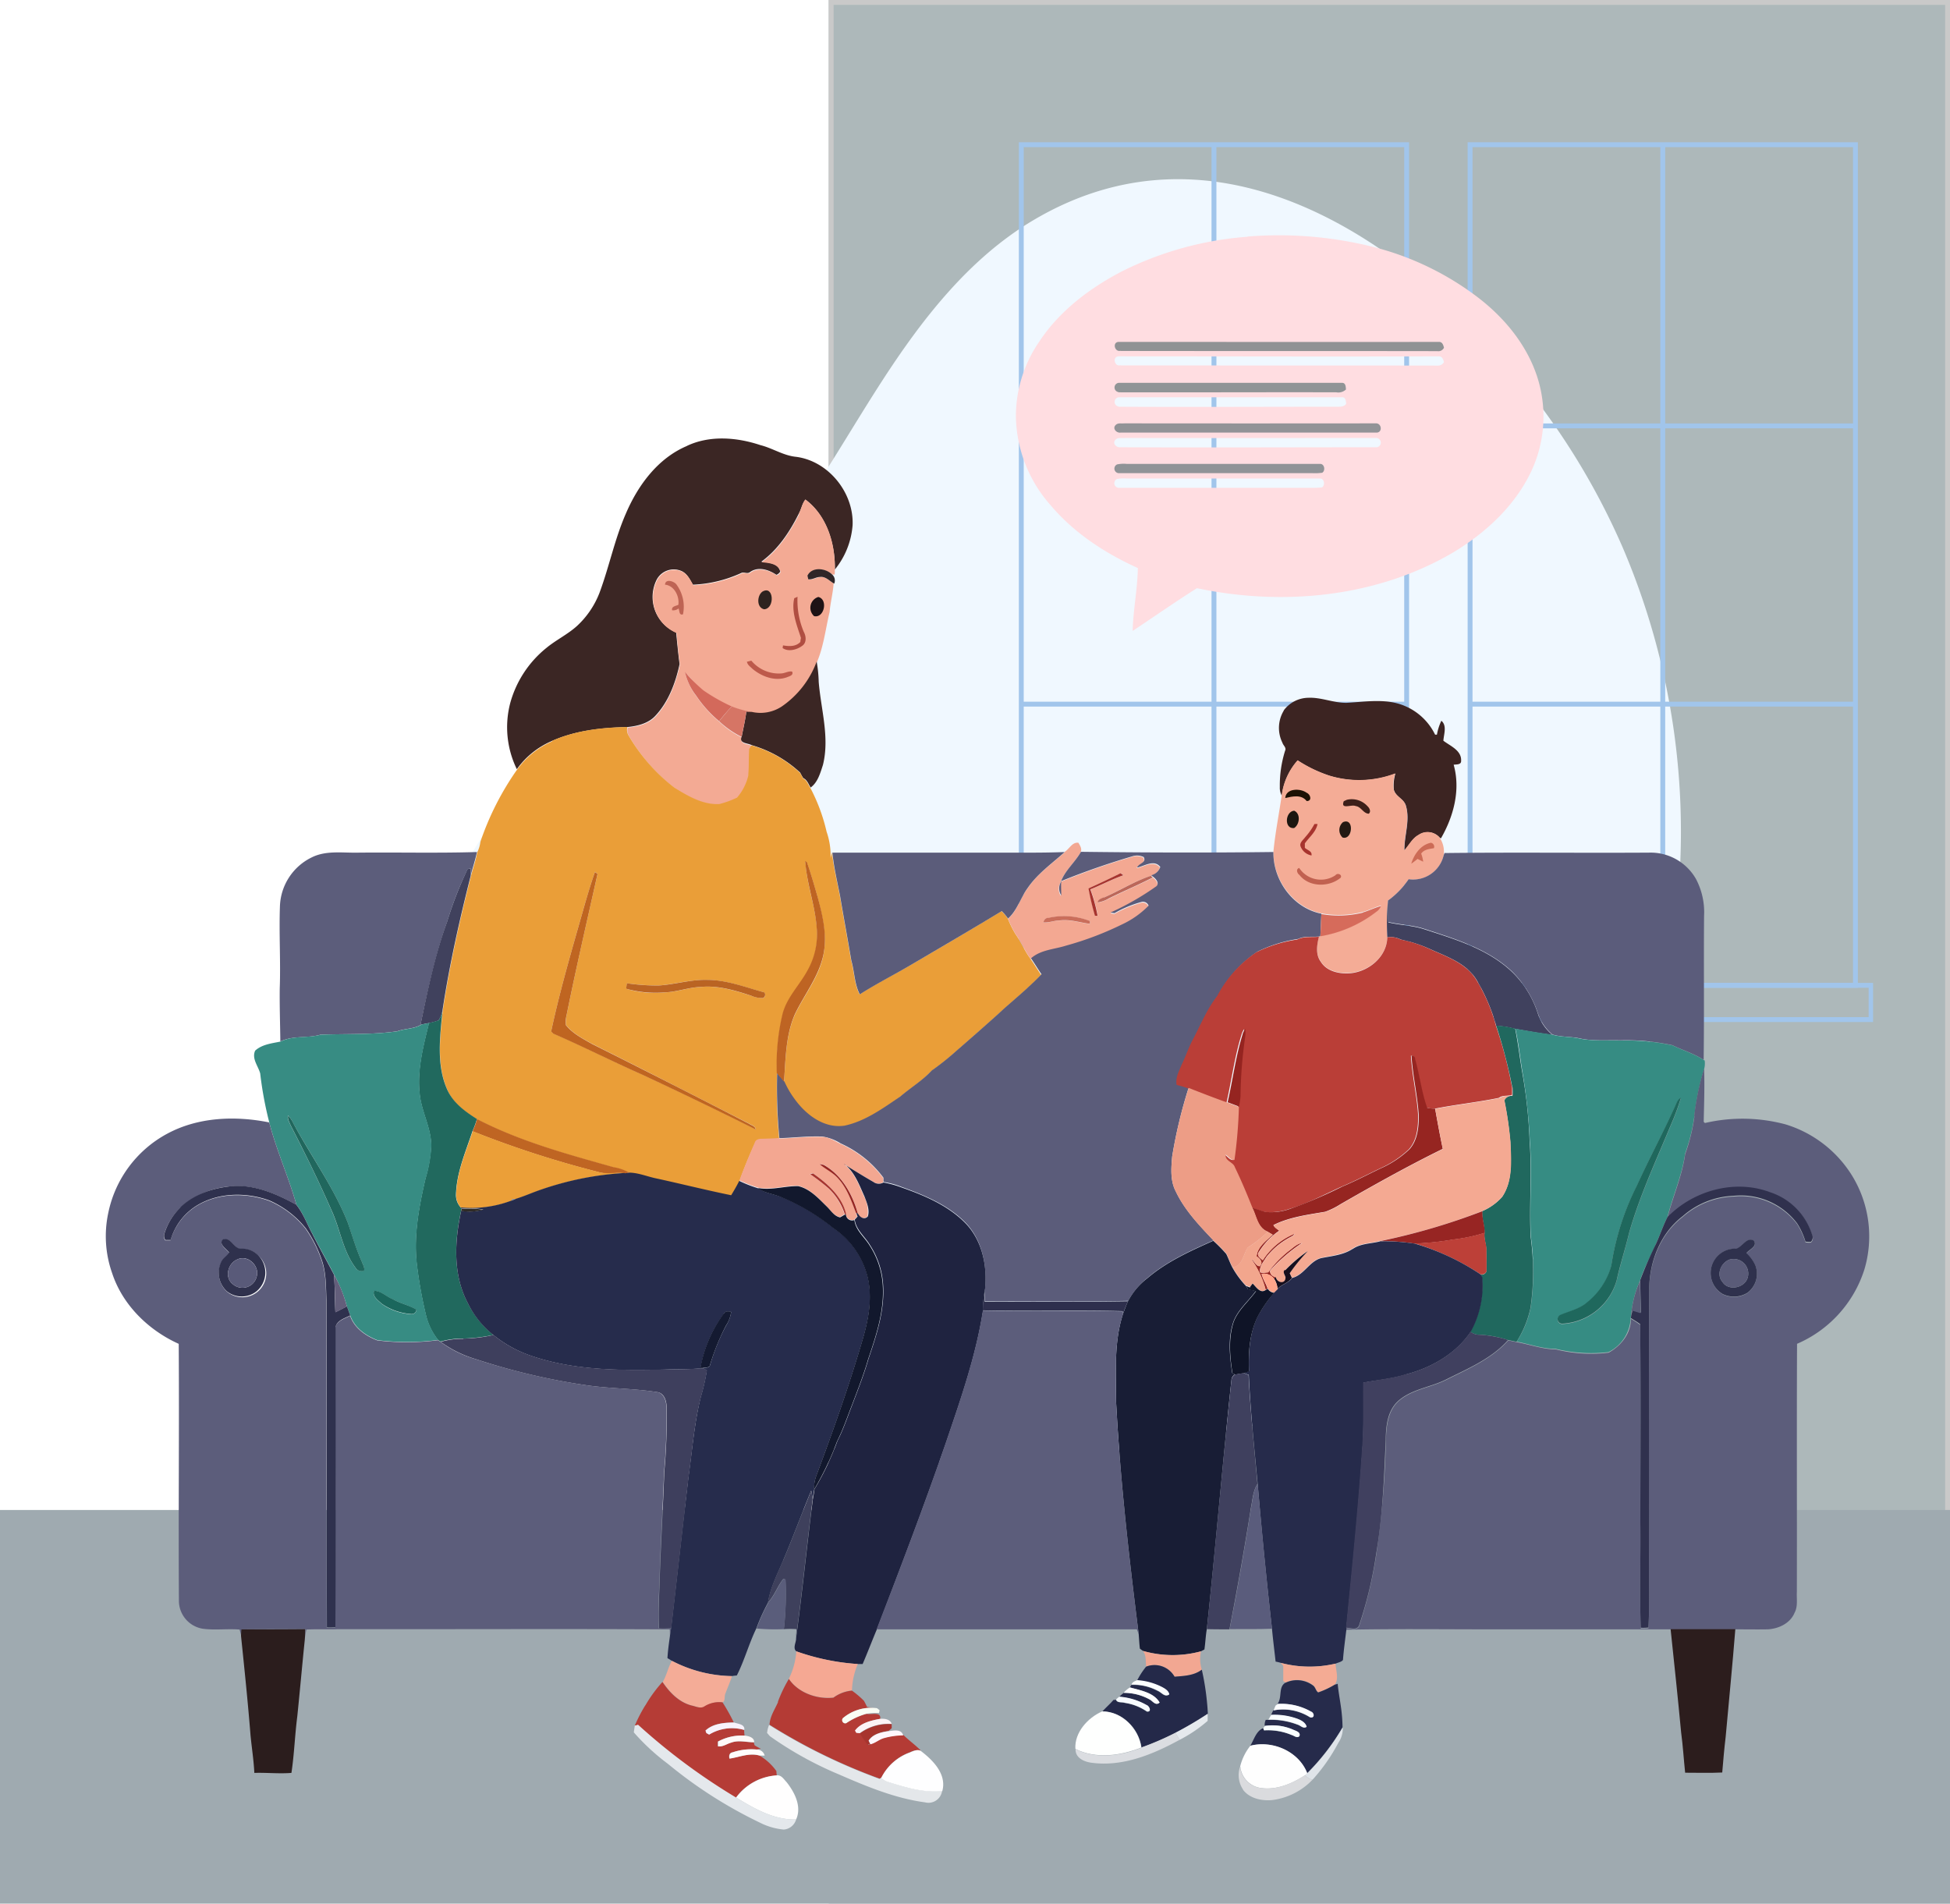<svg xmlns="http://www.w3.org/2000/svg" xmlns:xlink="http://www.w3.org/1999/xlink" width="400" height="390.49" viewBox="0 0 400 390.49">
  <defs>
    <clipPath id="clip-path">
      <rect id="Rectángulo_419502" data-name="Rectángulo 419502" width="400" height="390.49" transform="translate(1020 3502.257)" fill="#27454a" stroke="#707070" stroke-width="1" opacity="0.38"/>
    </clipPath>
    <clipPath id="clip-path-2">
      <rect id="Rectángulo_419501" data-name="Rectángulo 419501" width="299.22" height="283.819" fill="none"/>
    </clipPath>
    <clipPath id="clip-path-3">
      <rect id="Rectángulo_419495" data-name="Rectángulo 419495" width="366.849" height="337.473" transform="translate(0 0)" fill="none"/>
    </clipPath>
    <filter id="Trazado_1052953" x="199.384" y="39.289" width="126.229" height="99.134" filterUnits="userSpaceOnUse">
      <feOffset dy="3" input="SourceAlpha"/>
      <feGaussianBlur stdDeviation="3" result="blur"/>
      <feFlood flood-opacity="0.161"/>
      <feComposite operator="in" in2="blur"/>
      <feComposite in="SourceGraphic"/>
    </filter>
  </defs>
  <g id="Enmascarar_grupo_1207356" data-name="Enmascarar grupo 1207356" transform="translate(-1020 -3502.257)" clip-path="url(#clip-path)">
    <g id="Rectángulo_419503" data-name="Rectángulo 419503" transform="translate(1190 3502.257)" fill="#27454a" stroke="#707070" stroke-width="1" opacity="0.38">
      <rect width="230" height="390.49" stroke="none"/>
      <rect x="0.5" y="0.5" width="229" height="389.49" fill="none"/>
    </g>
    <g id="Grupo_1208194" data-name="Grupo 1208194" transform="translate(1105 3518.546)">
      <g id="Grupo_1208194-2" data-name="Grupo 1208194" transform="translate(0)" clip-path="url(#clip-path-2)">
        <path id="Trazado_1053079" data-name="Trazado 1053079" d="M293.628,100.81a148.124,148.124,0,0,1,3.964,106.33c-6.956,20.026-18.552,38.766-35.043,52.088-17.848,14.417-40.418,21.8-62.994,25.881-25.261,4.572-51.588,5.326-76.368-1.38s-47.941-21.389-61.781-43.01S44.172,190.289,55.6,167.3c12.991-26.127,41.409-40.485,60.478-62.57,9.978-11.556,17.285-25.118,25.575-37.939s17.955-25.278,31.083-33.069c38.934-23.106,78.821,5.434,102.484,36.02a145.24,145.24,0,0,1,18.406,31.065" transform="translate(-45.785 -4.832)" fill="#f0f8ff"/>
        <rect id="Rectángulo_419497" data-name="Rectángulo 419497" width="79.05" height="172.435" transform="translate(216.554 13.392)" fill="none" stroke="#a1c5eb" stroke-miterlimit="10" stroke-width="1"/>
        <rect id="Rectángulo_419498" data-name="Rectángulo 419498" width="85.473" height="7.026" transform="translate(213.343 185.829)" fill="none" stroke="#a1c5eb" stroke-miterlimit="10" stroke-width="1"/>
        <line id="Línea_1191" data-name="Línea 1191" y2="172.435" transform="translate(256.079 13.393)" fill="none" stroke="#a1c5eb" stroke-miterlimit="10" stroke-width="1"/>
        <line id="Línea_1192" data-name="Línea 1192" x1="79.05" transform="translate(216.554 71.073)" fill="none" stroke="#a1c5eb" stroke-miterlimit="10" stroke-width="1"/>
        <line id="Línea_1193" data-name="Línea 1193" x1="79.05" transform="translate(216.554 128.148)" fill="none" stroke="#a1c5eb" stroke-miterlimit="10" stroke-width="1"/>
        <rect id="Rectángulo_419499" data-name="Rectángulo 419499" width="79.05" height="172.435" transform="translate(124.494 13.392)" fill="none" stroke="#a1c5eb" stroke-miterlimit="10" stroke-width="1"/>
        <rect id="Rectángulo_419500" data-name="Rectángulo 419500" width="85.473" height="7.026" transform="translate(121.283 185.829)" fill="none" stroke="#a1c5eb" stroke-miterlimit="10" stroke-width="1"/>
        <line id="Línea_1194" data-name="Línea 1194" y2="172.435" transform="translate(164.019 13.393)" fill="none" stroke="#a1c5eb" stroke-miterlimit="10" stroke-width="1"/>
        <line id="Línea_1195" data-name="Línea 1195" x1="79.05" transform="translate(124.494 71.073)" fill="none" stroke="#a1c5eb" stroke-miterlimit="10" stroke-width="1"/>
        <line id="Línea_1196" data-name="Línea 1196" x1="79.05" transform="translate(124.494 128.148)" fill="none" stroke="#a1c5eb" stroke-miterlimit="10" stroke-width="1"/>
      </g>
    </g>
    <rect id="Rectángulo_419496" data-name="Rectángulo 419496" width="400" height="83.022" transform="translate(1020 3812)" fill="#9faab0"/>
    <g id="Grupo_1208193" data-name="Grupo 1208193" transform="translate(1036.576 3547.545)">
      <g id="Grupo_1208192" data-name="Grupo 1208192" transform="translate(0 0.001)" clip-path="url(#clip-path-3)">
        <g transform="matrix(1, 0, 0, 1, -16.58, -45.29)" filter="url(#Trazado_1052953)">
          <path id="Trazado_1052953-2" data-name="Trazado 1052953" d="M2134.382.234a79.749,79.749,0,0,1,24.858,1.9,59.449,59.449,0,0,1,22.128,10.382c5.542,4.177,10.217,9.761,12.408,16.42a26.488,26.488,0,0,1-.786,18.53c-3.226,7.528-9.472,13.36-16.379,17.537-15.717,9.265-34.991,11.085-52.611,7.362-4.467,2.813-8.769,5.832-13.194,8.768.124-4.3.993-8.6,1.076-12.9-6.783-3.061-13.153-7.238-17.951-12.946a28.218,28.218,0,0,1-7.073-18.116,27.08,27.08,0,0,1,4.8-15.386c4.136-6.287,10.382-11,17-14.435A68.79,68.79,0,0,1,2134.382.275m-26.057,26.388c21.673.041,43.3,0,64.978.041a1.4,1.4,0,0,0,1.365-.7c-.124-.538-.331-1.158-.993-1.2-21.921.083-43.842,0-65.763,0-1.323.083-.827,2.192.414,1.82m-.414,8.52c14.89.083,29.78,0,44.711,0,.7,0,1.531.041,1.985-.579-.041-.538-.083-1.365-.786-1.365h-45.828a.955.955,0,0,0-.041,1.9m-.62,6.783c-.786.7.124,1.7.993,1.572,17.537.083,35.074,0,52.611,0a.962.962,0,0,0-.083-1.9c-17.247,0-34.495.041-51.7,0-.579.083-1.365-.165-1.82.331m.207,8.107a.955.955,0,0,0,.331,1.779h39.706a17.288,17.288,0,0,0,2.068-.083c.7-.414.5-1.861-.413-1.82h-39.707a6.616,6.616,0,0,0-2.027.124Z" transform="translate(-1878.47 45.29)" fill="#ffdde1"/>
        </g>
        <path id="Trazado_1052954" data-name="Trazado 1052954" d="M2308.751,272.1c-1.2.331-1.737-1.737-.413-1.82,21.921,0,43.842.041,65.763,0,.662,0,.869.662.993,1.2a1.278,1.278,0,0,1-1.365.7c-21.673-.041-43.3,0-64.978-.041Z" transform="translate(-2095.471 -245.439)" fill="#909294"/>
        <path id="Trazado_1052955" data-name="Trazado 1052955" d="M2307.735,363.534a.957.957,0,0,1,.041-1.9H2353.6c.745,0,.745.827.786,1.365a2.3,2.3,0,0,1-1.985.579c-14.89-.041-29.821.041-44.711,0Z" transform="translate(-2094.868 -328.393)" fill="#909496"/>
        <path id="Trazado_1052956" data-name="Trazado 1052956" d="M2306.878,452.412c.455-.5,1.241-.248,1.82-.331,17.248.041,34.5,0,51.7,0,1.034.124,1.2,1.779.083,1.9h-52.61c-.869.124-1.737-.869-.993-1.572" transform="translate(-2094.591 -410.529)" fill="#929397"/>
        <path id="Trazado_1052957" data-name="Trazado 1052957" d="M988.233,487.392c4.715-2.234,10.258-1.779,15.1-.165,2.482.62,4.715,2.151,7.321,2.4,6.659.869,11.87,7.4,11.581,14.021a16.347,16.347,0,0,1-3.64,9.1c.083-5.294-1.655-11.085-6.039-14.352-.662.827-.827,1.985-1.365,2.9-1.861,3.722-4.26,7.362-7.693,9.844,1.448.165,3.516.289,3.888,2.027a1.521,1.521,0,0,1-.786.662c-1.53-1.034-3.681-1.779-5.377-.579-.538.455-1.158,0-1.737.165a26.373,26.373,0,0,1-10.009,2.44c-.62-1.075-1.158-2.275-2.358-2.812a3.971,3.971,0,0,0-5.046,1.737,7.908,7.908,0,0,0,3.971,10.878c.207,2.151.414,4.343.7,6.494-.827,3.805-2.233,7.652-4.922,10.547-1.448,1.613-3.681,2.151-5.79,2.358-5.253.124-10.63.7-15.469,2.854a17,17,0,0,0-7.2,5.791A19.587,19.587,0,0,1,952.043,540a21.99,21.99,0,0,1,7.321-11.126c1.985-1.654,4.343-2.771,6.287-4.508a18.139,18.139,0,0,0,4.674-6.866c1.985-5.336,3.1-10.961,5.377-16.172,2.482-5.832,6.576-11.416,12.574-13.939Z" transform="translate(-863.92 -441.208)" fill="#3b2624"/>
        <path id="Trazado_1052958" data-name="Trazado 1052958" d="M2307.172,542.495a6.618,6.618,0,0,1,2.027-.124h39.707c.91,0,1.116,1.406.413,1.82a11.388,11.388,0,0,1-2.068.083h-39.706a.942.942,0,0,1-.331-1.778Z" transform="translate(-2094.678 -492.505)" fill="#909397"/>
        <path id="Trazado_1052959" data-name="Trazado 1052959" d="M1254.984,625.076c.538-.91.662-2.068,1.365-2.9,4.426,3.268,6.163,9.058,6.039,14.352a9.018,9.018,0,0,1-.041,1.034h-.5c-1.282-1.241-4.136-1.572-5,.248a3.945,3.945,0,0,0,.165.744c.827.165,1.572-.455,2.4-.455,1.075-.165,1.861.745,2.73,1.241-.124,1.985-.662,3.929-.827,5.915-.827,3.433-1.2,6.99-2.605,10.3a19.706,19.706,0,0,1-7.156,9.223,7.756,7.756,0,0,1-6.163,1.117,27.306,27.306,0,0,1-4.095-1.158,33.663,33.663,0,0,1-5.832-3.309c-1.489-1.034-2.482-2.523-3.764-3.764a11.852,11.852,0,0,0,2.275,4.839,24.81,24.81,0,0,0,4.715,5.253,17.932,17.932,0,0,0,4.633,3.226c-.579,1.406,1.241,1.282,2.068,1.737-.124.207-.372.579-.5.745-.083,1.861,0,3.722-.207,5.584a10.615,10.615,0,0,1-2.275,4.384,19.165,19.165,0,0,1-3.64,1.323c-3.392.166-6.411-1.613-9.182-3.35a36.414,36.414,0,0,1-9.472-10.8,2.113,2.113,0,0,1-.207-1.654c2.068-.207,4.3-.7,5.79-2.357,2.688-2.9,4.053-6.742,4.922-10.547-.331-2.151-.5-4.3-.7-6.494a7.908,7.908,0,0,1-3.971-10.878,3.958,3.958,0,0,1,5.046-1.737c1.2.538,1.737,1.737,2.357,2.813a26.189,26.189,0,0,0,10.009-2.44c.579-.207,1.241.289,1.737-.166,1.7-1.158,3.846-.455,5.377.579a1.377,1.377,0,0,0,.786-.662c-.372-1.779-2.44-1.861-3.888-2.027,3.433-2.482,5.791-6.121,7.693-9.844" transform="translate(-1107.716 -564.995)" fill="#f3aa94"/>
        <path id="Trazado_1052960" data-name="Trazado 1052960" d="M1621.656,778.862c.91-1.82,3.722-1.489,5-.207a1.641,1.641,0,0,1,.455,1.9l-.207-.124c-.827-.5-1.613-1.406-2.73-1.241-.827,0-1.572.62-2.4.455a3.942,3.942,0,0,0-.166-.745Z" transform="translate(-1472.568 -706.124)" fill="#2f2628"/>
        <path id="Trazado_1052961" data-name="Trazado 1052961" d="M1303.506,804.4c.083-1.2,1.737-.7,2.275-.083a7.694,7.694,0,0,1,1.406,6.2c-.827.29-.7-.744-.91-1.2a1.726,1.726,0,0,1-1.324.372c-.165-.827.786-.869,1.282-1.117.248-1.737-.827-3.971-2.771-4.136Z" transform="translate(-1183.66 -729.796)" fill="#be6454"/>
        <path id="Trazado_1052962" data-name="Trazado 1052962" d="M1512.825,825.1c2.4-1.489,2.647,3.516.372,3.6-1.572-.372-1.448-2.771-.372-3.6" transform="translate(-1373.043 -749.01)" fill="#2e231f"/>
        <path id="Trazado_1052963" data-name="Trazado 1052963" d="M1568.705,839.371c.166-.083.455-.207.62-.29a16.473,16.473,0,0,0,1.282,7.2c.5.91.621,2.275-.372,2.9-1.075.786-2.854,1.241-3.971.414l.083-.538c1.241.207,2.606.289,3.557-.7a5.694,5.694,0,0,1,.124-.827c-.827-2.606-2.027-5.418-1.365-8.189Z" transform="translate(-1422.305 -761.959)" fill="#b04e41"/>
        <path id="Trazado_1052964" data-name="Trazado 1052964" d="M1628.828,843.46a2.317,2.317,0,0,1,.869-3.929c2.068.5,1.2,4.426-.869,3.929" transform="translate(-1478.416 -762.367)" fill="#1e1215"/>
        <path id="Trazado_1052965" data-name="Trazado 1052965" d="M1486.656,981.938c.207-.041.662-.165.869-.207a7.349,7.349,0,0,0,6.287,2.606c.7-.083,1.365-.5,2.068-.372.372.745-.537.951-1.034,1.158-2.44.91-5.211-.124-7.114-1.737-.455-.455-1.075-.827-1.117-1.53Z" transform="translate(-1349.976 -891.498)" fill="#bd5a4b"/>
        <path id="Trazado_1052966" data-name="Trazado 1052966" d="M1489.073,983.572a27.479,27.479,0,0,1,.414,4.136c.455,5.666,2.275,11.374.869,17.041-.538,1.655-1.075,3.6-2.523,4.632-.455-.7-.7-1.572-1.53-1.944a.128.128,0,0,0-.041-.083c-.166-.248-.455-.786-.579-1.034a24.708,24.708,0,0,0-9.926-5.625c-.827-.455-2.689-.331-2.068-1.737.331-1.737.745-3.433.951-5.17.29,0,.827.083,1.117.083a7.923,7.923,0,0,0,6.162-1.117,19.252,19.252,0,0,0,7.156-9.224Z" transform="translate(-1338.123 -893.132)" fill="#3b2624"/>
        <path id="Trazado_1052967" data-name="Trazado 1052967" d="M1348.465,1006.931a29.447,29.447,0,0,0,3.764,3.764,37.056,37.056,0,0,0,5.832,3.309c-.91.951-1.779,1.985-2.606,3.019a24.8,24.8,0,0,1-4.715-5.253A11.854,11.854,0,0,1,1348.465,1006.931Z" transform="translate(-1224.524 -914.381)" fill="#d3695b"/>
        <path id="Trazado_1052968" data-name="Trazado 1052968" d="M2675.06,1067.048a6.387,6.387,0,0,1,5.046-2.606c2.688-.124,5.17,1.075,7.859,1.034,3.019-.166,6.039-.62,9.058-.166a12.133,12.133,0,0,1,9.1,6.7h.372a10.966,10.966,0,0,1,.91-2.854c1.2.993.5,2.771.413,4.095,1.406,1.076,3.764,1.985,3.64,4.136.042.827-.993.7-1.53.786,1.448,5.129,0,10.589-2.606,15.1l-.249-.124a3.256,3.256,0,0,0-4.343-.538c-1.282.7-1.944,2.109-2.9,3.143-.042-3.019,1.2-6.08.331-9.1-.373-1.489-2.275-1.944-2.523-3.474a9.192,9.192,0,0,1,.331-3.185,20.915,20.915,0,0,1-13.484.455,27.2,27.2,0,0,1-6.535-3.143,13.077,13.077,0,0,0-3.267,7.238,3.324,3.324,0,0,1-.414-1.778,23.857,23.857,0,0,1,1.075-7.445c.331-.662-.372-1.075-.538-1.654a6.848,6.848,0,0,1,.29-6.618Z" transform="translate(-2428.318 -966.598)" fill="#3c2422"/>
        <path id="Trazado_1052969" data-name="Trazado 1052969" d="M1427.121,1083.881a23.137,23.137,0,0,0,4.095,1.158c-.29,0-.827-.083-1.117-.083-.207,1.737-.662,3.475-.951,5.17a18.986,18.986,0,0,1-4.632-3.226C1425.384,1085.866,1426.211,1084.832,1427.121,1083.881Z" transform="translate(-1293.584 -984.259)" fill="#d67565"/>
        <path id="Trazado_1052970" data-name="Trazado 1052970" d="M824.4,1132.635c4.839-2.151,10.216-2.771,15.469-2.854a2.307,2.307,0,0,0,.207,1.654,37.009,37.009,0,0,0,9.472,10.8c2.771,1.7,5.79,3.516,9.182,3.35a19.176,19.176,0,0,0,3.64-1.323,10.619,10.619,0,0,0,2.275-4.385c.207-1.861.083-3.722.207-5.584.124-.207.372-.579.5-.744a24.436,24.436,0,0,1,9.927,5.625c.166.248.455.786.579,1.034v.083c.827.372,1.075,1.241,1.53,1.944a36.979,36.979,0,0,1,3.35,9.016,15.061,15.061,0,0,1,.827,5.377c.083-.331.248-.951.289-1.282v.207c.331,3.019,1.034,5.914,1.613,8.892.744,4.426,1.572,8.851,2.316,13.277.662,2.275.62,4.839,1.737,6.907,3.474-2.275,7.2-4.095,10.754-6.2,6.163-3.6,12.284-7.2,18.364-10.878a8.985,8.985,0,0,1,1.282,1.53,20.727,20.727,0,0,0,1.572,3.185c1.158,1.613,1.9,3.516,3.1,5.087.745,1.075,1.406,2.192,2.151,3.267-2.812,2.978-6.039,5.5-9.016,8.272-2.771,2.482-5.584,4.922-8.355,7.362a54.856,54.856,0,0,1-4.881,3.929c-.083.041-.207.165-.289.207-1.9,2.068-4.343,3.516-6.452,5.336-3.516,2.44-7.114,5.046-11.416,5.956-4.219.62-7.941-2.275-10.257-5.5a16.982,16.982,0,0,1-2.068-3.557c.331-4.674.331-9.513,2.234-13.856,1.9-4.012,4.839-7.569,5.791-11.953.869-3.971-.083-8.024-1.075-11.912-.7-2.44-1.406-4.88-2.233-7.279l-.331-.248c.248,4.674,2.027,9.1,2.358,13.773a15.207,15.207,0,0,1-1.861,8.686c-1.613,3.019-4.26,5.5-5.129,8.893a46.493,46.493,0,0,0-1.2,12.2,111.638,111.638,0,0,0,.455,13.4c-1.2.124-2.4.124-3.6.166-.538,0-1.241.165-1.406.786-1.158,2.523-2.234,5.087-3.143,7.734a33.642,33.642,0,0,1-1.654,2.937c-5.129-1.034-10.216-2.316-15.3-3.433-1.861-.372-3.64-1.117-5.542-1.2a10.283,10.283,0,0,0-3.267-1.158c-9.554-2.688-19.191-5.294-28.043-9.885-2.44-1.53-4.963-3.309-6.121-6.08-2.233-5.088-1.489-10.8-.951-16.131,1.406-9.306,3.474-18.53,5.791-27.67.414-1.655.993-3.226,1.282-4.881a6.731,6.731,0,0,0,.662-2.192,58.083,58.083,0,0,1,7.528-14.807,17.249,17.249,0,0,1,7.2-5.79m8.768,26.8c-.745,2.068-1.365,4.219-1.985,6.287-2.482,8.769-5.087,17.5-6.99,26.388a4.735,4.735,0,0,0,.455.455c6.121,2.606,12.036,5.666,18.116,8.355,7.859,3.64,15.676,7.4,23.369,11.292-.041-.662-.786-.827-1.241-1.117-10.8-5.5-21.549-11.043-32.385-16.462-1.9-1.075-3.929-2.109-5.294-3.847a7.277,7.277,0,0,1,.166-2.109c1.944-9.678,4.177-19.274,6.328-28.87a4.7,4.7,0,0,1-.538-.413m13.07,23.327a48.512,48.512,0,0,1-6.494-.455,10.385,10.385,0,0,1-.165,1.117,20.566,20.566,0,0,0,7.941.745c2.523-.083,4.922-1.034,7.4-1.117,3.516-.331,6.948.745,10.257,1.779a6.279,6.279,0,0,0,2.44.5c.579-.124.62-1.158,0-1.241-3.764-.993-7.486-2.482-11.457-2.482C852.857,1181.565,849.589,1182.557,846.281,1182.806Z" transform="translate(-727.758 -1025.94)" fill="#ea9e38"/>
        <path id="Trazado_1052971" data-name="Trazado 1052971" d="M2663.249,1211.269a13.365,13.365,0,0,1,3.268-7.238,27.961,27.961,0,0,0,6.535,3.143,20.914,20.914,0,0,0,13.483-.455,7.573,7.573,0,0,0-.331,3.185c.248,1.53,2.151,1.985,2.523,3.474.869,3.019-.372,6.08-.331,9.1.951-1.034,1.613-2.44,2.9-3.143a3.267,3.267,0,0,1,4.343.538,5.116,5.116,0,0,1,.827,3.723,6.386,6.386,0,0,1-7.155,4.839,17.876,17.876,0,0,1-4.26,4.384,49.682,49.682,0,0,0-.124,7.445c-.083,4.3-4.343,7.486-8.437,7.4-1.944,0-4.178-.62-5.211-2.4-1.117-1.489-.786-3.474-.372-5.129l.289-.124a25.249,25.249,0,0,0,11.458-5,3.1,3.1,0,0,0,.992-1.2c-1.282.331-2.482.993-3.764,1.324a19.558,19.558,0,0,1-8.479.289c-5.791-1.2-9.927-6.866-9.844-12.656.372-3.888,1.158-7.735,1.7-11.581" transform="translate(-2416.921 -1093.365)" fill="#f4ac96"/>
        <path id="Trazado_1052972" data-name="Trazado 1052972" d="M1611.715,1243.181a.128.128,0,0,0,.041.083v-.083Z" transform="translate(-1463.578 -1128.917)" fill="#be9a8c"/>
        <path id="Trazado_1052973" data-name="Trazado 1052973" d="M2688.115,1271.4c.165-1.985,3.1-1.985,4.384-1.034.828.331,1.159,1.737,0,1.7-1.075-1.406-2.937-.951-4.384-.62Z" transform="translate(-2441.043 -1153.04)" fill="#1e1104"/>
        <path id="Trazado_1052974" data-name="Trazado 1052974" d="M2817.923,1291.146a4.33,4.33,0,0,1,4.219,1.282c.414.372.827,1.117.29,1.572-1.117-.041-1.572-1.448-2.688-1.572-.868-.413-3.144.827-2.44-.993.165-.083.455-.207.621-.29" transform="translate(-2558.235 -1172.373)" fill="#3c1f19"/>
        <path id="Trazado_1052975" data-name="Trazado 1052975" d="M2693.19,1320.088c-2.109.248-1.861-3.392,0-3.557,1.365.579,1.158,2.813,0,3.557" transform="translate(-2444.298 -1195.525)" fill="#1c1610"/>
        <path id="Trazado_1052976" data-name="Trazado 1052976" d="M2809.49,1340.733c2.357-1.034,2.027,3.764-.083,3.143a2.12,2.12,0,0,1,.083-3.143" transform="translate(-2550.589 -1217.37)" fill="#241913"/>
        <path id="Trazado_1052977" data-name="Trazado 1052977" d="M2724.537,1346.231h.621c-.331,1.655-1.7,2.688-2.605,3.971v.91c.5.5,1.53.662,1.365,1.572a2.959,2.959,0,0,1-2.192-1.737c-.414-.827.5-1.448.91-2.027a13.223,13.223,0,0,0,1.861-2.647Z" transform="translate(-2471.468 -1222.495)" fill="#a7342e"/>
        <path id="Trazado_1052978" data-name="Trazado 1052978" d="M2080.987,1389.813c.951-.579,1.53-2.027,2.813-1.861.331.579.744,1.158.5,1.861-1.241,2.275-3.433,3.97-4.26,6.494a2.573,2.573,0,0,0,.165,2.564c0-.993-.083-1.944,0-2.937,4.756-1.9,9.6-3.64,14.476-5.046a2.959,2.959,0,0,1,2.441.124c.62,1.241-1.034,1.241-1.365,2.151,1.53-.29,3.515-1.7,4.756-.124a2.642,2.642,0,0,1-1.861,1.7c-3.392,1.117-6.411,3.019-9.637,4.467-.455.248-1.116.414-1.2,1.034a7.511,7.511,0,0,0,2.275-.827c2.978-1.489,6.039-2.771,9.016-4.3.579.414,1.324,1.324.621,1.944a56.93,56.93,0,0,1-9.389,5.377l.827.124a24.21,24.21,0,0,1,5.459-2.275,1.236,1.236,0,0,1,1.531.744,18.118,18.118,0,0,1-5.542,3.888,61.871,61.871,0,0,1-11.374,4.3c-2.44.786-5.211.827-7.2,2.606-1.2-1.613-1.944-3.474-3.1-5.088a20.734,20.734,0,0,1-1.572-3.184c1.9-1.7,2.523-4.26,4.012-6.246,1.986-2.978,4.963-5,7.61-7.4m4.922,7.4a55.359,55.359,0,0,0,1.324,5.625h.538a29.981,29.981,0,0,0-1.489-5.418c2.275-.91,4.467-2.068,6.783-2.9l-.579-.414c-2.151,1.075-4.343,2.11-6.535,3.1m-8.4,6.08a.985.985,0,0,0-.91.951c1.158.083,2.233-.455,3.392-.414,2.068-.248,4.094.455,6.121.7v-.579a14.586,14.586,0,0,0-8.6-.62Z" transform="translate(-1879.164 -1260.37)" fill="#f3a892"/>
        <path id="Trazado_1052979" data-name="Trazado 1052979" d="M2969.365,1392.341c.579-1.9,1.944-3.847,4.012-4.26a.81.81,0,0,1,.62,1.117c-.951.165-2.027.248-2.606,1.117a7.464,7.464,0,0,1,.414,1.655c-.414-.207-.786-.372-1.158-.579a14.193,14.193,0,0,1-1.241.951Z" transform="translate(-2696.442 -1260.499)" fill="#cc6b56"/>
        <path id="Trazado_1052980" data-name="Trazado 1052980" d="M459.822,1408.905c8.107-.083,16.255.124,24.361-.124-.331,1.654-.91,3.267-1.282,4.88v-1.572l-.62.207a73.468,73.468,0,0,0-4.219,10.837c-2.482,6.866-3.929,14.021-5.46,21.135-1.448.827-3.226.7-4.756,1.282-5.211.744-10.506.5-15.758.7-2.689.786-5.667.124-8.231,1.406-.041-3.6-.165-7.238-.124-10.836.207-5.667-.165-11.292.041-16.958a11.577,11.577,0,0,1,6.576-10.009c2.937-1.448,6.328-.869,9.513-.951Z" transform="translate(-402.926 -1279.296)" fill="#5c5d7b"/>
        <path id="Trazado_1052981" data-name="Trazado 1052981" d="M1677.457,1408.905H1712.9c4.054,0,8.107.041,12.16-.124-2.606,2.357-5.584,4.425-7.61,7.4-1.489,2.027-2.11,4.55-4.012,6.245a11.415,11.415,0,0,0-1.282-1.53c-6.08,3.681-12.243,7.28-18.364,10.878-3.557,2.109-7.28,3.971-10.754,6.2-1.117-2.109-1.075-4.632-1.737-6.907-.745-4.426-1.572-8.851-2.316-13.277-.579-2.978-1.282-5.873-1.572-8.893Z" transform="translate(-1523.239 -1279.296)" fill="#5b5c7a"/>
        <path id="Trazado_1052982" data-name="Trazado 1052982" d="M1615.888,1407.1c13.153.165,26.347.207,39.5.041-.083,5.832,4.053,11.5,9.844,12.656-.083,1.489-.124,3.019-.207,4.55l-.29.124c-1.406.165-2.937-.166-4.26.5a28.074,28.074,0,0,0-8.355,2.606,24.626,24.626,0,0,0-8.024,8.975c-2.068,2.647-3.309,5.791-4.88,8.727-.951,1.7-1.531,3.6-2.4,5.336-.538,1.323-1.323,2.688-1.034,4.177a19.847,19.847,0,0,1,2.234.662,99.112,99.112,0,0,0-3.392,14.146c-.207,2.4-.414,4.963.744,7.156,1.82,3.846,4.839,6.99,7.735,10.051-4.715,2.109-9.513,4.26-13.484,7.652a15.3,15.3,0,0,0-4.012,4.757c-9.8.207-19.6.083-29.408.083,0-.869,0-1.779.042-2.647.455-4.756-.62-10.009-4.053-13.525-3.557-3.6-8.355-5.583-13.028-7.279a16.924,16.924,0,0,0-3.764-1.034v-.869a22.306,22.306,0,0,0-8.769-7.031,9.683,9.683,0,0,0-3.764-1.406c-2.937-.124-5.873.248-8.81.331a111.648,111.648,0,0,1-.455-13.4c.5.62.993,1.2,1.489,1.778a19,19,0,0,0,2.068,3.557c2.316,3.226,6.038,6.122,10.257,5.5,4.26-.91,7.859-3.557,11.416-5.956,2.109-1.82,4.55-3.268,6.452-5.336.083-.041.207-.166.29-.207a54.852,54.852,0,0,0,4.88-3.929c2.813-2.44,5.584-4.88,8.355-7.362,2.978-2.771,6.2-5.294,9.016-8.272-.745-1.075-1.406-2.192-2.151-3.267,2.027-1.779,4.757-1.82,7.2-2.606a64.973,64.973,0,0,0,11.374-4.3,18.637,18.637,0,0,0,5.542-3.888,1.217,1.217,0,0,0-1.53-.744,23.431,23.431,0,0,0-5.46,2.275l-.827-.124a55.64,55.64,0,0,0,9.389-5.377c.7-.62-.041-1.53-.62-1.944l-.414-.331a2.569,2.569,0,0,0,1.861-1.7c-1.241-1.613-3.268-.165-4.757.124.331-.91,1.985-.951,1.365-2.151a3.126,3.126,0,0,0-2.44-.124c-4.922,1.448-9.761,3.143-14.476,5.046-.083.951,0,1.944,0,2.937a2.574,2.574,0,0,1-.166-2.564c.827-2.523,3.019-4.177,4.26-6.494Z" transform="translate(-1410.756 -1277.661)" fill="#5b5c7a"/>
        <path id="Trazado_1052983" data-name="Trazado 1052983" d="M2928.829,1410.083c13.938-.165,27.919,0,41.857-.083a10.705,10.705,0,0,1,9.679,5.418,14.6,14.6,0,0,1,1.654,7.569c-.083,9.844.041,19.688-.083,29.531-1.985-1.323-4.3-1.985-6.411-3.019a44.235,44.235,0,0,0-10.671-.993c-2.854-.083-5.791.207-8.6-.455-1.779-.331-3.6-.207-5.336-.745a9.476,9.476,0,0,1-3.019-4.467,21.625,21.625,0,0,0-5.211-8.4c-4.963-4.715-11.705-6.742-18.075-8.81-2.4-.786-4.922-.827-7.362-1.406-.124-1.448,0-2.937-.083-4.384a17.887,17.887,0,0,0,4.26-4.384,6.447,6.447,0,0,0,7.156-4.839c.041-.166.166-.455.207-.579Z" transform="translate(-2649.041 -1280.391)" fill="#5b5c7b"/>
        <path id="Trazado_1052984" data-name="Trazado 1052984" d="M1559.088,1428.214l.331.248c.827,2.4,1.53,4.839,2.233,7.28,1.034,3.846,1.986,7.9,1.076,11.912-.993,4.384-3.888,7.983-5.791,11.953-1.9,4.343-1.9,9.223-2.233,13.856-.5-.62-1.034-1.2-1.489-1.779a44.8,44.8,0,0,1,1.2-12.2c.91-3.392,3.516-5.873,5.129-8.892a15.069,15.069,0,0,0,1.861-8.686c-.331-4.674-2.068-9.1-2.357-13.773Z" transform="translate(-1410.455 -1296.868)" fill="#be6423"/>
        <path id="Trazado_1052985" data-name="Trazado 1052985" d="M2714.826,1445.737c-.455-.372-.7-1.2,0-1.406a5.339,5.339,0,0,0,7.445,1.489c.373-.538,1.406-.165,1.076.5-2.4,2.027-6.576,1.985-8.521-.62Z" transform="translate(-2464.9 -1311.579)" fill="#c16150"/>
        <path id="Trazado_1052986" data-name="Trazado 1052986" d="M767.743,1444.988l.62-.207v1.572c-2.316,9.141-4.384,18.323-5.791,27.67a5.547,5.547,0,0,1-.786,1.985,10.412,10.412,0,0,1-1.944.538c-.579.124-1.2.207-1.779.372,1.489-7.114,2.937-14.27,5.46-21.135a78.371,78.371,0,0,1,4.219-10.837Z" transform="translate(-688.389 -1311.987)" fill="#40415d"/>
        <path id="Trazado_1052987" data-name="Trazado 1052987" d="M1058.641,1453.331a4.713,4.713,0,0,1,.538.414c-2.151,9.637-4.384,19.233-6.328,28.87a6.078,6.078,0,0,0-.165,2.109c1.365,1.737,3.433,2.771,5.294,3.846q16.255,8.128,32.386,16.462c.455.29,1.2.455,1.241,1.117-7.734-3.888-15.552-7.652-23.369-11.292-6.08-2.688-11.995-5.708-18.116-8.355l-.455-.455c1.9-8.893,4.508-17.62,6.99-26.388.62-2.11,1.241-4.219,1.985-6.287Z" transform="translate(-953.188 -1319.751)" fill="#bf6521"/>
        <path id="Trazado_1052988" data-name="Trazado 1052988" d="M2248.957,1459.133c2.192-.993,4.384-2.027,6.535-3.1l.579.414c-2.316.827-4.508,1.985-6.783,2.9a31.96,31.96,0,0,1,1.489,5.418h-.537a52.8,52.8,0,0,1-1.324-5.625Z" transform="translate(-2042.211 -1322.203)" fill="#a7342e"/>
        <path id="Trazado_1052989" data-name="Trazado 1052989" d="M2270.856,1466.348c3.226-1.406,6.287-3.35,9.637-4.467l.413.331c-2.936,1.53-6.038,2.813-9.016,4.3a6.269,6.269,0,0,1-2.275.827c.041-.62.7-.786,1.2-1.034Z" transform="translate(-2061.008 -1327.516)" fill="#bc6759"/>
        <path id="Trazado_1052990" data-name="Trazado 1052990" d="M2915.015,1525.576a49.561,49.561,0,0,1,.124-7.445c.124,1.448,0,2.936.083,4.384,2.44.579,4.964.62,7.362,1.406,6.37,2.068,13.112,4.053,18.075,8.81a20.7,20.7,0,0,1,5.211,8.4,9.281,9.281,0,0,0,3.02,4.467c-2.564-.331-5.129-.786-7.652-1.241a17.712,17.712,0,0,0-3.888-.62,38.486,38.486,0,0,0-4.053-9.472c-2.151-3.474-6.2-4.756-9.72-6.37a28.631,28.631,0,0,0-5.79-1.861,4.475,4.475,0,0,0-2.73-.455Z" transform="translate(-2647.014 -1378.596)" fill="#40415e"/>
        <path id="Trazado_1052991" data-name="Trazado 1052991" d="M2775.1,1530.7c1.282-.372,2.482-.993,3.764-1.323a2.776,2.776,0,0,1-.992,1.2,25.7,25.7,0,0,1-11.457,5c.083-1.53.125-3.019.207-4.55a20.913,20.913,0,0,0,8.479-.29Z" transform="translate(-2512.146 -1388.812)" fill="#d66b5b"/>
        <path id="Trazado_1052992" data-name="Trazado 1052992" d="M2149.475,1551.968a14.566,14.566,0,0,1,8.6.62v.579c-2.027-.248-4.053-.951-6.121-.7-1.158,0-2.234.5-3.392.414a1.019,1.019,0,0,1,.91-.952Z" transform="translate(-1951.084 -1408.958)" fill="#ca6e5b"/>
        <path id="Trazado_1052993" data-name="Trazado 1052993" d="M2469.891,1598.277c1.324-.621,2.854-.331,4.26-.5-.413,1.654-.744,3.64.372,5.129,1.075,1.779,3.268,2.4,5.211,2.4,4.095.083,8.355-3.143,8.438-7.4a4.477,4.477,0,0,1,2.73.455,26.278,26.278,0,0,1,5.79,1.861c3.516,1.613,7.569,2.9,9.72,6.37a36.183,36.183,0,0,1,4.053,9.472,90.5,90.5,0,0,1,3.309,12.656v1.489c-.869.331-1.944,0-2.689.62-4.384.91-8.851,1.365-13.235,2.234-.537,0-1.075-.124-1.613-.165-1.158-3.226-1.489-6.7-2.481-10.009a.663.663,0,0,0-.745-.7c.249,4.136,1.241,8.189,1.489,12.326,0,2.358-.248,4.963-1.861,6.824a20.831,20.831,0,0,1-5.956,3.971c-2.605,1.241-5.17,2.606-7.858,3.723-3.557,1.613-6.99,3.474-10.754,4.591a12.1,12.1,0,0,1-5,.621c-.951-.207-1.82-.621-2.771-.869-1.116-2.813-2.274-5.584-3.6-8.314-.372-1.117-2.068-1.241-1.9-2.564.62.331,1.034,1.158,1.82,1.075a87.055,87.055,0,0,0,.91-10.878,9.69,9.69,0,0,0,.331-2.151,90.835,90.835,0,0,1,.951-12.077,6.09,6.09,0,0,0,0-1.737,3.494,3.494,0,0,0-.538,1.117c-1.448,4.591-2.027,9.347-3.1,14.021-2.688-.951-5.335-1.985-7.983-3.019a19.927,19.927,0,0,0-2.233-.662c-.29-1.489.5-2.854,1.034-4.177.868-1.737,1.448-3.64,2.4-5.336,1.53-2.937,2.813-6.08,4.88-8.727a24.662,24.662,0,0,1,8.024-8.975,28.069,28.069,0,0,1,8.355-2.606Z" transform="translate(-2220.173 -1450.925)" fill="#ba3e37"/>
        <path id="Trazado_1052994" data-name="Trazado 1052994" d="M1223.724,1695.193c3.309-.207,6.576-1.241,9.927-1.158,3.971,0,7.693,1.448,11.457,2.482.662.042.579,1.075,0,1.241a5.5,5.5,0,0,1-2.44-.5c-3.309-1.075-6.742-2.109-10.257-1.778-2.523.083-4.922,1.034-7.4,1.116a22.384,22.384,0,0,1-7.941-.744,10.41,10.41,0,0,1,.165-1.117A42.493,42.493,0,0,0,1223.724,1695.193Z" transform="translate(-1105.201 -1538.327)" fill="#ba6423"/>
        <path id="Trazado_1052995" data-name="Trazado 1052995" d="M752.283,1764.916a5.868,5.868,0,0,0,.786-1.985c-.5,5.377-1.282,11.085.951,16.13,1.2,2.73,3.681,4.55,6.121,6.08a17.854,17.854,0,0,1-.91,2.482c-1.406,4.26-3.267,8.479-3.392,13.029a3.715,3.715,0,0,0,.993,2.647l.165.248-.083.372c-1.365,6.2-1.737,13.111,1.323,18.9a19.153,19.153,0,0,0,5.294,6.618,34.861,34.861,0,0,1-6.2.744,16.323,16.323,0,0,0-4.674.62l-.5-.331a13.092,13.092,0,0,1-2.44-4.922,89.518,89.518,0,0,1-1.944-10.878c-.62-5.832.5-11.664,1.82-17.372a28.1,28.1,0,0,0,1.158-6.659c0-3.681-1.985-6.949-2.358-10.589-.579-4.963.744-9.844,1.9-14.6a14.948,14.948,0,0,0,1.944-.538Z" transform="translate(-678.885 -1600.896)" fill="#21695e"/>
        <path id="Trazado_1052996" data-name="Trazado 1052996" d="M420.824,1790.753c.579-.165,1.158-.248,1.779-.372-1.158,4.756-2.482,9.678-1.9,14.6.372,3.64,2.357,6.907,2.357,10.589a26.159,26.159,0,0,1-1.158,6.659c-1.324,5.667-2.44,11.5-1.82,17.371a88.115,88.115,0,0,0,1.944,10.878,13.736,13.736,0,0,0,2.44,4.922,50.151,50.151,0,0,1-12.45.042c-2.4-.91-4.715-2.523-5.584-5.046-.207-.62-.455-1.241-.7-1.861a28.433,28.433,0,0,0-2.606-6.494c-1.406-2.812-3.019-5.542-4.426-8.355-1.117-2.027-1.9-4.219-3.309-6-1.613-5.708-4.095-11.167-5.584-16.916a75.423,75.423,0,0,1-1.861-10.051c-.414-1.53-1.778-3.019-1.034-4.674,1.406-1.282,3.392-1.489,5.211-1.861,2.564-1.282,5.542-.662,8.231-1.406,5.253-.207,10.547.041,15.758-.7,1.572-.579,3.309-.455,4.757-1.282m-27.215,18.53c-.207.7.248,1.365.5,1.985,2.937,5.708,5.79,11.457,8.355,17.372,1.82,3.888,2.358,8.4,4.963,11.87a1.459,1.459,0,0,0,1.737.62c.207-.662-.248-1.282-.455-1.9-1.158-2.564-1.944-5.253-2.854-7.941-2.854-7.2-7.445-13.525-11.126-20.308a6.081,6.081,0,0,0-1.158-1.737m17.7,36.025c-.414,1.2.827,1.985,1.572,2.688a11.669,11.669,0,0,0,6,2.109,1,1,0,0,0,1.117-.91c-1.53-.91-3.309-1.282-4.88-2.151-1.282-.5-2.358-1.7-3.805-1.7Z" transform="translate(-351.148 -1625.822)" fill="#378c83"/>
        <path id="Trazado_1052997" data-name="Trazado 1052997" d="M3106.509,1796.231a17.734,17.734,0,0,1,3.888.62c.621,3.019.951,6.08,1.489,9.141a100.7,100.7,0,0,1,1.489,14.1c.5,6.494-.124,12.988.207,19.481a52,52,0,0,1-.041,14.559,21.275,21.275,0,0,1-2.854,6.949c-.579-.124-1.158-.248-1.778-.372a22.247,22.247,0,0,0-5.915-1.075,2.988,2.988,0,0,1-1.778-.62,19.682,19.682,0,0,0,2.357-11.209c-.083-.124-.248-.414-.331-.538a1.019,1.019,0,0,0,1.241-.579c.083-1.406.042-2.854,0-4.26.042-1.241-.538-2.44-.372-3.681.041-1.489-.579-2.937-.455-4.467a11.754,11.754,0,0,0,4.053-2.9c2.234-3.309,1.82-7.486,1.7-11.292a72.853,72.853,0,0,0-1.241-8.52,1.585,1.585,0,0,1,1.654-.91,6.09,6.09,0,0,0,0-1.737,103.46,103.46,0,0,0-3.309-12.656Z" transform="translate(-2816.174 -1631.135)" fill="#20685e"/>
        <path id="Trazado_1052998" data-name="Trazado 1052998" d="M2562.476,1804.1a6.886,6.886,0,0,1,.538-1.117,6.107,6.107,0,0,1,0,1.737,90.841,90.841,0,0,0-.951,12.078,12.294,12.294,0,0,1-.331,2.151c-.786-.29-1.531-.579-2.317-.869,1.076-4.674,1.655-9.43,3.1-14.021Z" transform="translate(-2324.172 -1637.264)" fill="#952420"/>
        <path id="Trazado_1052999" data-name="Trazado 1052999" d="M3201.565,1802.572c2.523.455,5.087.868,7.652,1.241,1.737.5,3.557.372,5.336.744,2.812.621,5.749.331,8.6.455a43.845,43.845,0,0,1,10.671.993c2.109,1.034,4.426,1.7,6.411,3.019l.166.083a4.463,4.463,0,0,1-.083,1.655,52.039,52.039,0,0,0-2.027,9.72,38.056,38.056,0,0,1-1.9,7.693c-.621,4.508-2.523,8.686-3.64,13.07-.91,1.778-1.53,3.681-2.357,5.5-1.075,2.523-2.44,4.922-3.268,7.528a22.277,22.277,0,0,0-1.82,7.114c0,.124-.083.414-.083.579a8.24,8.24,0,0,1-4.549,6.948,30.585,30.585,0,0,1-10.795-.662c-2.73,0-5.336-.951-8.024-1.489a20.426,20.426,0,0,0,2.854-6.949,52.045,52.045,0,0,0,.041-14.559c-.331-6.494.289-12.987-.207-19.481a114.8,114.8,0,0,0-1.489-14.1c-.5-3.02-.827-6.121-1.489-9.141m33.213,15.014c-2.564,5.873-5.708,11.5-8.313,17.371a53.632,53.632,0,0,0-5.211,16.3,14.273,14.273,0,0,1-4.922,7.528c-1.572,1.365-3.723,1.82-5.584,2.647a.94.94,0,0,0,.414,1.779,12.342,12.342,0,0,0,11.167-8.81c.744-3.309,1.779-6.535,2.564-9.8,2.192-7.693,5.584-14.973,8.645-22.335a49.277,49.277,0,0,0,1.985-5.377,1.536,1.536,0,0,0-.745.786Z" transform="translate(-2907.301 -1636.856)" fill="#368c83"/>
        <path id="Trazado_1053000" data-name="Trazado 1053000" d="M2644.947,1863.281a.663.663,0,0,1,.745.7c.951,3.309,1.323,6.783,2.482,10.01a10.657,10.657,0,0,0,1.613.165c.5,2.771.992,5.5,1.572,8.231-7.156,3.516-14.1,7.4-21.012,11.374a15.431,15.431,0,0,1-3.1,1.53c-3.6.62-7.321,1.075-10.629,2.73.249.538.745.786,1.2,1.158a14.519,14.519,0,0,0-4.343,4.632c-.124.7.538,1.034.951,1.406a14.142,14.142,0,0,1,6.577-5.459c-.249.455-.745.62-1.158.868a15.144,15.144,0,0,0-4.715,4.012c-.538.951-1.448,1.861-1.241,3.061.5.248,1.076,0,1.655,0a22.441,22.441,0,0,1,4.095-4.3c.909-.62,1.737-1.572,2.9-1.737a33.531,33.531,0,0,0-6.618,5.708c0,.786.538,1.158,1.2,1.365-.083.083-.29.248-.372.331a2.571,2.571,0,0,0-2.564-1.034c.248,1.076.909,1.985,1.24,3.019l-.413.248a19.455,19.455,0,0,0-2.937-6.287c.661.373.91,1.448,1.737,1.448.786-.827,0-1.572-.662-2.027.166-1.944,1.986-3.185,3.309-4.426-.248-.166-.785-.455-1.034-.62-2.109-.827-2.275-3.185-3.184-4.922.951.248,1.819.62,2.771.868a11.458,11.458,0,0,0,5-.62,94.371,94.371,0,0,0,10.754-4.591c2.688-1.117,5.253-2.482,7.858-3.722a20.558,20.558,0,0,0,5.957-3.971c1.613-1.861,1.861-4.467,1.861-6.824C2646.188,1871.471,2645.2,1867.417,2644.947,1863.281Z" transform="translate(-2371.983 -1692.022)" fill="#962521"/>
        <path id="Trazado_1053001" data-name="Trazado 1053001" d="M1898.815,1895.438c.083-.041.207-.166.29-.207-.083.041-.207.166-.29.207" transform="translate(-1724.29 -1721.035)" fill="#a39da9"/>
        <path id="Trazado_1053002" data-name="Trazado 1053002" d="M2895,1901.8a51.994,51.994,0,0,1,2.026-9.72c.124,3.64,0,7.279-.083,10.919l.249.248a34.1,34.1,0,0,1,16.586.29,24.428,24.428,0,0,1,13.524,10.381,23.785,23.785,0,0,1,2.606,19.357,24.768,24.768,0,0,1-13.815,15.262c-.083,16.958,0,33.916-.041,50.874-.083,1.406.248,2.978-.455,4.26-.869,2.192-3.268,3.309-5.5,3.433-2.234.041-4.467,0-6.659,0H2852.6c-9.678,0-19.357-.124-29.036.083v-.331c.952,0,2.482.62,2.771-.621a88.648,88.648,0,0,0,3.474-14.642,190.718,190.718,0,0,0,1.944-23.286c.083-2.771.372-5.873,2.481-7.9,2.771-2.523,6.7-2.854,9.968-4.508,4.467-2.234,9.265-4.26,12.657-8.066.579.124,1.158.248,1.778.372,2.688.5,5.253,1.448,8.024,1.489a29.649,29.649,0,0,0,10.794.662c2.523-1.406,4.591-3.929,4.55-6.949a18.764,18.764,0,0,1,1.9,1.241c.207,13.566,0,27.174.042,40.782.083,7.155-.166,14.352.083,21.507.538,0,1.034,0,1.572-.041.29-4.8.083-9.637.124-14.435,0-18.2-.041-36.4.042-54.6-.083-5.75,2.192-11.788,6.866-15.345a16.676,16.676,0,0,1,10.423-4.178,14.558,14.558,0,0,1,13.07,5.667,16.859,16.859,0,0,1,1.7,3.722,3.363,3.363,0,0,0,1.117.041,1.194,1.194,0,0,0,.249-1.448,13.3,13.3,0,0,0-8.645-8.727c-7.238-2.73-15.758-.331-21.053,5.129,1.117-4.384,3.02-8.562,3.64-13.07a38.025,38.025,0,0,0,1.9-7.693m8.4,27.091a4.957,4.957,0,0,0-4.591,2.9,5.037,5.037,0,0,0,1.985,6.411,5.191,5.191,0,0,0,5.087-.248,4.891,4.891,0,0,0,1.613-5.667,7.711,7.711,0,0,0-1.82-2.482c.621-.744,2.358-1.406,1.489-2.564-1.531-.869-2.357,1.489-3.764,1.7Z" transform="translate(-2564.043 -1718.175)" fill="#5c5d7b"/>
        <path id="Trazado_1053003" data-name="Trazado 1053003" d="M2679.727,1933.931a6.125,6.125,0,0,1,0,1.737,1.644,1.644,0,0,0-1.655.91,82.863,82.863,0,0,1,1.241,8.52c.165,3.805.537,7.983-1.7,11.292a11.38,11.38,0,0,1-4.054,2.9,127.944,127.944,0,0,1-21.052,6.163c-1.861.5-3.971.414-5.625,1.572-1.944,1.241-4.3,1.406-6.494,1.9-2.4.662-3.474,3.515-5.915,4.053-.124-.248-.331-.745-.455-.951a35.669,35.669,0,0,1,3.722-4.55,30.455,30.455,0,0,0-4.674,3.97c-.538.414,0,1.034.124,1.489.083,1.531-1.779,1.2-1.986,0-.662-.207-1.24-.579-1.2-1.365a33.526,33.526,0,0,1,6.617-5.708c-1.158.166-1.985,1.075-2.9,1.737a22.441,22.441,0,0,0-4.094,4.3,4.458,4.458,0,0,1-1.655,0c-.207-1.2.662-2.11,1.241-3.061a14.7,14.7,0,0,1,4.715-4.012c.414-.248.91-.413,1.158-.868a14.139,14.139,0,0,0-6.576,5.46c-.414-.372-1.117-.745-.952-1.406a14.517,14.517,0,0,1,4.343-4.632c-.414-.372-.951-.62-1.2-1.158,3.309-1.613,7.032-2.109,10.63-2.73a13.536,13.536,0,0,0,3.1-1.53c6.907-3.971,13.855-7.859,21.011-11.374-.579-2.73-1.075-5.459-1.572-8.231,4.384-.869,8.851-1.324,13.235-2.234.786-.62,1.82-.289,2.688-.62v-1.489Z" transform="translate(-2386.041 -1756.178)" fill="#f4a992"/>
        <path id="Trazado_1053004" data-name="Trazado 1053004" d="M2437.466,1934.873c2.647,1.034,5.294,2.068,7.982,3.019.786.29,1.53.579,2.316.869a96.5,96.5,0,0,1-.91,10.878c-.786.083-1.2-.745-1.82-1.075-.124,1.323,1.571,1.489,1.9,2.564,1.323,2.73,2.481,5.5,3.6,8.314.911,1.737,1.076,4.095,3.185,4.922a25.557,25.557,0,0,1-4.095,3.226c-.992,1.406-1.034,3.8-3.143,4.094-.5-.91-.827-1.861-1.282-2.812a32.506,32.506,0,0,0-2.647-2.688c-2.9-3.061-5.915-6.2-7.734-10.051-1.158-2.192-.951-4.756-.745-7.155a97.818,97.818,0,0,1,3.392-14.145Z" transform="translate(-2210.205 -1756.996)" fill="#ed9d86"/>
        <path id="Trazado_1053005" data-name="Trazado 1053005" d="M3320.344,1958.117a1.384,1.384,0,0,1,.744-.786,49.307,49.307,0,0,1-1.985,5.377c-3.061,7.362-6.452,14.642-8.645,22.335-.786,3.309-1.862,6.535-2.564,9.8a12.31,12.31,0,0,1-11.167,8.81.94.94,0,0,1-.414-1.778c1.9-.827,4.012-1.241,5.583-2.647a14.52,14.52,0,0,0,4.922-7.528,53.986,53.986,0,0,1,5.212-16.3c2.647-5.873,5.749-11.5,8.313-17.372Z" transform="translate(-2992.866 -1777.427)" fill="#1f685d"/>
        <path id="Trazado_1053006" data-name="Trazado 1053006" d="M462.306,1996.481a6.372,6.372,0,0,1,1.158,1.737c3.64,6.783,8.272,13.07,11.126,20.308.91,2.647,1.7,5.377,2.854,7.941.207.621.662,1.241.455,1.9a1.459,1.459,0,0,1-1.737-.62c-2.647-3.516-3.143-7.983-4.963-11.871-2.564-5.873-5.418-11.664-8.355-17.372-.248-.62-.7-1.282-.5-1.985Z" transform="translate(-419.804 -1812.979)" fill="#20675d"/>
        <path id="Trazado_1053007" data-name="Trazado 1053007" d="M68.3,2006.784c6.37-3.474,14.021-3.764,21.011-2.357,1.489,5.749,3.971,11.208,5.584,16.917-3.847-2.11-8.024-3.971-12.532-3.847a17.39,17.39,0,0,0-11.291,4.426,12.661,12.661,0,0,0-3.309,5.418,1.548,1.548,0,0,0,.207,1.282h1.075a12.457,12.457,0,0,1,5.377-7.073c4.426-2.688,10.092-2.771,14.89-1.034a19.289,19.289,0,0,1,7.486,5.749,26.093,26.093,0,0,1,3.309,6.618c.869,2.647.786,5.46.91,8.231.083,22.335,0,44.629.083,66.963.579,0,1.158,0,1.737-.041.124-20.515,0-41.03.041-61.545.248-1.365,1.9-1.82,3.019-2.4.869,2.523,3.185,4.136,5.584,5.046a50.175,50.175,0,0,0,12.45-.041l.5.331a22.3,22.3,0,0,0,7.238,3.557,137.845,137.845,0,0,0,23.452,5.459c4.55.579,9.141.579,13.649,1.282,1.572.165,2.027,1.985,2.027,3.309a127.09,127.09,0,0,1-.5,13.152c-.248,7.073-.7,14.146-.91,21.218-.083,3.6-.414,7.2-.165,10.795a17.193,17.193,0,0,0,2.523-.082c-.083.579-.165,1.116-.248,1.7,0-.373,0-1.034-.041-1.406-22.666-.124-45.331,0-68-.041-2.192.083-4.384-.042-6.535.083a18.653,18.653,0,0,0-.29,2.192,20.532,20.532,0,0,0,.083-2.275c-4.343,0-8.727,0-13.07.041,0,.331-.041,1.034-.083,1.365-.083-.455-.207-.868-.331-1.323-2.482-.207-5.046.165-7.528-.166a5.827,5.827,0,0,1-4.922-5.542c-.124-17.62.083-35.281-.041-52.9-6.163-2.772-11.5-7.942-13.649-14.476a22.773,22.773,0,0,1-.786-12.449A23.881,23.881,0,0,1,68.3,2006.784m11.664,21.632c-1.2.992.579,1.985,1.158,2.771-.372.7-1.158,1.075-1.572,1.82a5.112,5.112,0,0,0,1.075,6.121,4.9,4.9,0,0,0,6.328-7.486,4.752,4.752,0,0,0-3.35-1.241c-1.53.083-2.027-2.358-3.6-1.9Z" transform="translate(-50.655 -1819.476)" fill="#5c5d7b"/>
        <path id="Trazado_1053008" data-name="Trazado 1053008" d="M875.075,2004.581c8.851,4.591,18.488,7.2,28.043,9.885a9.365,9.365,0,0,1,3.267,1.158,8.108,8.108,0,0,0-.993.124c-1.82-.29-3.681.29-5.46-.29a207.933,207.933,0,0,1-25.768-8.355,13.765,13.765,0,0,0,.91-2.482Z" transform="translate(-793.818 -1820.335)" fill="#bf6523"/>
        <path id="Trazado_1053009" data-name="Trazado 1053009" d="M840.887,2031.581a208.024,208.024,0,0,0,25.768,8.355c1.779.579,3.64,0,5.46.289a63.266,63.266,0,0,0-17.082,3.392c-1.779.579-3.474,1.365-5.212,1.9h-.786l-.124.372a23.457,23.457,0,0,1-10.381,1.406,3.781,3.781,0,0,1-.993-2.647c.083-4.55,1.985-8.769,3.392-13.029Z" transform="translate(-760.541 -1844.853)" fill="#eb9f38"/>
        <path id="Trazado_1053010" data-name="Trazado 1053010" d="M1478.113,2044.714c2.937-.083,5.873-.455,8.81-.331,1.365,0,2.564.827,3.764,1.406a22.45,22.45,0,0,1,8.769,7.031v.869a1.884,1.884,0,0,1-2.068-.124q-3.04-1.737-5.956-3.6c2.109,1.655,3.019,4.26,4.095,6.618a6.726,6.726,0,0,1,.7,4.094,1.2,1.2,0,0,1-1.944-.455c-1.075-4.012-3.267-8.024-7.031-10.134l-.827-.166c1.117.951,2.523,1.572,3.557,2.688,1.985,1.986,2.9,4.756,3.888,7.321.041.207.206.579.248.786a7.912,7.912,0,0,0-.579.621,1.265,1.265,0,0,1-1.737-1.158c-.827-3.64-3.847-6.287-6.783-8.355-.166.041-.455.124-.621.166a36.423,36.423,0,0,1,3.764,2.9,12.609,12.609,0,0,1,3.35,5.377c-.248.124-.7.413-.951.538-1.241-.248-1.944-1.448-2.771-2.275-1.7-1.655-3.433-3.6-5.832-4.136-2.688-.041-5.377.869-8.065.414a26.654,26.654,0,0,1-3.929-1.531c.951-2.605,2.027-5.17,3.143-7.734.165-.621.827-.786,1.406-.786,1.2-.042,2.4-.042,3.6-.166Z" transform="translate(-1334.857 -1856.456)" fill="#f3a791"/>
        <path id="Trazado_1053011" data-name="Trazado 1053011" d="M1649.065,2105.381a5.914,5.914,0,0,1,.827.165c3.722,2.068,5.956,6.122,7.031,10.134l-.414-.29c-.993-2.564-1.9-5.294-3.888-7.321-1.034-1.075-2.44-1.7-3.557-2.688" transform="translate(-1497.495 -1911.87)" fill="#962521"/>
        <path id="Trazado_1053012" data-name="Trazado 1053012" d="M1603.243,2105.421c1.944,1.2,3.929,2.44,5.956,3.6a1.882,1.882,0,0,0,2.068.124,20.354,20.354,0,0,1,3.764,1.034c4.715,1.654,9.471,3.681,13.028,7.28,3.433,3.516,4.55,8.727,4.053,13.525a22.732,22.732,0,0,0-.414,4.467c-1.448,9.306-4.591,18.24-7.61,27.133-4.467,12.863-9.306,25.561-14.187,38.259-.993,2.357-1.9,4.757-2.9,7.073h-.992a47.258,47.258,0,0,1-12.615-2.606c-.786-.7,0-1.82-.041-2.688,1.282-9.472,2.234-18.984,3.433-28.5.124-.7.248-1.365.331-2.068a57.052,57.052,0,0,0,4.715-9.885c1.241-2.44,2.109-5.046,3.1-7.569,1.158-3.061,2.358-6.121,3.268-9.264,1.7-5.005,3.433-10.217,2.978-15.594a16.791,16.791,0,0,0-2.647-7.734c-1.034-1.779-2.9-3.144-3.143-5.253.165-.166.455-.5.579-.621a5.742,5.742,0,0,1-.248-.786l.414.289c.372.7,1.282,1.2,1.944.455.413-1.365-.207-2.812-.7-4.095-1.075-2.358-1.985-4.963-4.095-6.618Z" transform="translate(-1446.627 -1911.869)" fill="#1f2340"/>
        <path id="Trazado_1053013" data-name="Trazado 1053013" d="M872.457,2124.405a8.159,8.159,0,0,0,.993-.124c1.9.041,3.681.827,5.542,1.2,5.129,1.116,10.216,2.4,15.3,3.433.579-.951,1.158-1.944,1.654-2.937a26.626,26.626,0,0,0,3.929,1.531c1.448,1.034,3.309,1.158,4.922,1.861a40.668,40.668,0,0,1,10.382,6.2,17.132,17.132,0,0,1,7.073,9.885c1.075,4.26.29,8.686-.91,12.822-2.771,9.513-6.08,18.861-9.554,28.125a6.787,6.787,0,0,0-.455,2.854c-.124.7-.248,1.365-.331,2.068-.083-.621-.166-1.2-.29-1.82-1.985,4.756-3.764,9.637-5.79,14.393-1.158,2.813-2.606,5.542-3.061,8.562a40.658,40.658,0,0,0-2.4,5.294c-1.53,3.143-2.44,6.576-4.012,9.678a8.731,8.731,0,0,0-1.034.124,27.8,27.8,0,0,1-12.326-3.144,9.9,9.9,0,0,0-.869-.538c.083-1.489.29-2.978.5-4.467.083-.579.166-1.158.248-1.7,1.2-10.34,2.358-20.68,3.557-31.021.786-5.5,1.2-11.126,2.564-16.544a39.171,39.171,0,0,0,1.2-5.294c-.207-.124-.62-.331-.827-.455.455-.166,1.324.042,1.489-.62a43.917,43.917,0,0,1,3.268-8.065,7.279,7.279,0,0,0,1.075-2.854c-.579-.124-1.241-.207-1.53.414a26.56,26.56,0,0,0-4.756,11.167c-2.44.248-4.881.124-7.321.248-9.265.207-18.778.207-27.67-2.9a25.186,25.186,0,0,1-7.486-4.178,18.68,18.68,0,0,1-5.294-6.618c-3.061-5.791-2.688-12.656-1.323-18.9a9.419,9.419,0,0,0,4.55-.249,17.983,17.983,0,0,0-4.467-.165l-.165-.248a23.378,23.378,0,0,0,10.382-1.406c.248-.083.7-.29.91-.372,1.779-.538,3.474-1.324,5.212-1.9a63.58,63.58,0,0,1,17.082-3.392Z" transform="translate(-760.883 -1929.032)" fill="#262c4c"/>
        <path id="Trazado_1053014" data-name="Trazado 1053014" d="M1627.465,2126.247c.166-.041.455-.124.621-.166,2.937,2.068,5.956,4.715,6.783,8.355l-.248.083a12.607,12.607,0,0,0-3.35-5.377,43.333,43.333,0,0,0-3.764-2.9Z" transform="translate(-1477.88 -1930.667)" fill="#a7342e"/>
        <path id="Trazado_1053015" data-name="Trazado 1053015" d="M188.945,2158.349c3.019-2.9,7.238-4.177,11.291-4.426,4.467-.124,8.686,1.737,12.532,3.847,1.448,1.82,2.234,4.012,3.309,6,1.406,2.812,2.978,5.542,4.426,8.355.207,2.564.165,5.129.29,7.693.786-.372,1.572-.786,2.358-1.2.248.621.455,1.241.7,1.862-1.117.579-2.771,1.034-3.019,2.4,0,20.515.083,41.03-.041,61.545a12.144,12.144,0,0,1-1.737.041c-.083-22.334,0-44.628-.083-66.963-.124-2.771-.041-5.584-.91-8.231a26.09,26.09,0,0,0-3.309-6.618,19.684,19.684,0,0,0-7.486-5.749c-4.8-1.737-10.464-1.655-14.89,1.034a12.327,12.327,0,0,0-5.377,7.073h-1.075a1.451,1.451,0,0,1-.207-1.282,12.655,12.655,0,0,1,3.309-5.418Z" transform="translate(-168.571 -1955.945)" fill="#2f314e"/>
        <path id="Trazado_1053016" data-name="Trazado 1053016" d="M1511.939,2154.831c2.688.455,5.377-.455,8.065-.413,2.4.538,4.136,2.481,5.832,4.136.869.827,1.531,2.026,2.771,2.275.248-.124.7-.414.951-.538l.248-.083a1.265,1.265,0,0,0,1.737,1.158c.248,2.15,2.109,3.515,3.143,5.253a16.789,16.789,0,0,1,2.647,7.735c.455,5.377-1.282,10.588-2.978,15.593-.91,3.143-2.109,6.2-3.268,9.264-.993,2.523-1.861,5.129-3.1,7.569a60.044,60.044,0,0,1-4.715,9.885,7.258,7.258,0,0,1,.455-2.854c3.474-9.265,6.783-18.612,9.554-28.125,1.2-4.136,1.985-8.562.91-12.822a17.13,17.13,0,0,0-7.073-9.885,41.869,41.869,0,0,0-10.381-6.2c-1.613-.745-3.475-.869-4.922-1.861Z" transform="translate(-1372.86 -1956.398)" fill="#12182d"/>
        <path id="Trazado_1053017" data-name="Trazado 1053017" d="M3466.9,2161.874c5.294-5.46,13.815-7.858,21.053-5.129a13.391,13.391,0,0,1,8.645,8.727,1.327,1.327,0,0,1-.248,1.448,5.068,5.068,0,0,1-1.117-.042,15.148,15.148,0,0,0-1.7-3.722,14.516,14.516,0,0,0-13.07-5.667,16.676,16.676,0,0,0-10.422,4.178c-4.674,3.557-6.949,9.6-6.866,15.345-.083,18.2,0,36.4-.041,54.6-.042,4.8.165,9.637-.125,14.435a10.074,10.074,0,0,1-1.572.042c-.248-7.156,0-14.352-.083-21.508,0-13.566.124-27.174-.042-40.781-.62-.455-1.241-.827-1.9-1.241,0-.124.083-.413.083-.578a9.26,9.26,0,0,0,.249-1.034c.579.166,1.158.331,1.7.5,0-2.192-.083-4.425-.125-6.617a81.2,81.2,0,0,1,3.268-7.528c.828-1.82,1.447-3.722,2.357-5.5Z" transform="translate(-3141.451 -1957.484)" fill="#30314e"/>
        <path id="Trazado_1053018" data-name="Trazado 1053018" d="M961.139,2183.231h.786a6,6,0,0,0-.91.373Z" transform="translate(-872.685 -1982.564)" fill="#878587"/>
        <path id="Trazado_1053019" data-name="Trazado 1053019" d="M849.048,2204.679a17.982,17.982,0,0,1,4.467.166,10.606,10.606,0,0,1-4.55.248l.083-.372Z" transform="translate(-770.934 -2001.986)" fill="#2f2b26"/>
        <path id="Trazado_1053020" data-name="Trazado 1053020" d="M2899.165,2216.394a133.3,133.3,0,0,0,21.053-6.163c-.124,1.531.5,2.937.455,4.467a34.459,34.459,0,0,1-6.452,1.365,57.532,57.532,0,0,1-7.941.827,37.152,37.152,0,0,0-7.114-.455Z" transform="translate(-2632.695 -2007.083)" fill="#972523"/>
        <path id="Trazado_1053021" data-name="Trazado 1053021" d="M2573.358,2259.357a25.494,25.494,0,0,0,4.1-3.226c.248.166.786.455,1.034.621-1.324,1.241-3.144,2.482-3.309,4.426.662.455,1.448,1.241.662,2.026-.869,0-1.075-1.075-1.737-1.448a18.62,18.62,0,0,1,2.937,6.287c-1.117.827-1.985-.62-2.688-1.323-.124.207-.414.579-.538.744-.207-.083-.661-.248-.869-.331a18.335,18.335,0,0,1-2.73-3.722c2.11-.29,2.192-2.689,3.143-4.095Z" transform="translate(-2333.979 -2048.764)" fill="#f2a68d"/>
        <path id="Trazado_1053022" data-name="Trazado 1053022" d="M2984.507,2259.746a34.439,34.439,0,0,0,6.452-1.365c-.166,1.282.414,2.44.372,3.681,0,1.406.041,2.813,0,4.26a1.062,1.062,0,0,1-1.241.579,51.107,51.107,0,0,0-13.525-6.328A56.881,56.881,0,0,0,2984.507,2259.746Z" transform="translate(-2702.981 -2050.807)" fill="#bd4038"/>
        <path id="Trazado_1053023" data-name="Trazado 1053023" d="M308.82,2272.414c1.572-.455,2.109,1.986,3.6,1.9a4.684,4.684,0,0,1,3.35,1.241,5.012,5.012,0,0,1-.331,7.61,4.907,4.907,0,0,1-6-.125,5.161,5.161,0,0,1-1.075-6.121c.372-.7,1.158-1.117,1.572-1.82-.579-.786-2.358-1.779-1.158-2.771m2.9,4.178c-1.944.744-2.771,3.64-1.034,5.046a3,3,0,0,0,4.963-1.572c.579-2.15-1.82-4.467-3.929-3.474" transform="translate(-279.513 -2063.475)" fill="#2f314d"/>
        <path id="Trazado_1053024" data-name="Trazado 1053024" d="M3642.4,2275.711c1.406-.248,2.275-2.564,3.764-1.7.869,1.158-.91,1.82-1.489,2.564a7.7,7.7,0,0,1,1.82,2.482,4.874,4.874,0,0,1-1.613,5.666,5.293,5.293,0,0,1-5.087.248,5,5,0,0,1,2.605-9.306m-1.158,2.233c-1.779.621-2.813,3.061-1.489,4.591,1.24,1.985,4.673,1.241,5.211-.993A3,3,0,0,0,3641.238,2277.9Z" transform="translate(-3303.007 -2064.828)" fill="#2f314d"/>
        <path id="Trazado_1053025" data-name="Trazado 1053025" d="M2316.457,2284.033c3.97-3.392,8.769-5.542,13.484-7.652a32.723,32.723,0,0,1,2.647,2.688c.455.91.786,1.9,1.281,2.813a18.758,18.758,0,0,0,2.73,3.722c.124.166.331.5.455.7l1.614.372c-1.531,2.109-3.64,3.8-4.592,6.287-1.158,3.392-.786,7.073-.248,10.547.166.083.455.248.579.29a1.335,1.335,0,0,0-.744,1.117c-1.82,17-3.226,34.081-5.046,51.08-.248,1.406-.29,2.813-.5,4.219-.166.083-.538.29-.7.372a22.4,22.4,0,0,1-11.912-.083c-.166-.124-.455-.331-.62-.455-.125-.992-.166-2.027-.248-3.019-1.985-15.8-3.806-31.641-4.633-47.565,0-6.08-.5-12.325,1.448-18.2.331-.827.62-1.7.993-2.481A14.341,14.341,0,0,1,2316.457,2284.033Z" transform="translate(-2097.635 -2067.153)" fill="#181d35"/>
        <path id="Trazado_1053026" data-name="Trazado 1053026" d="M2617.75,2279.3c1.654-1.158,3.723-1.075,5.625-1.571a41.121,41.121,0,0,1,7.114.455,49.208,49.208,0,0,1,13.525,6.328c.083.124.248.414.331.538a19.547,19.547,0,0,1-2.358,11.209c-3.02,4.467-7.9,7.279-13.028,8.686-2.9.951-6,1.2-8.976,1.779-.042,4.632.124,9.265-.248,13.9-.786,12.16-2.026,24.278-3.268,36.4v.331c-.248,2.067-.538,4.136-.7,6.245-.372.455-1.034.5-1.489.744a23.183,23.183,0,0,1-11.292-.165,7.54,7.54,0,0,0-1.034-.248c-.248-2.233-.538-4.509-.745-6.742q-1.675-14.827-2.937-29.738c-.7-7.445-1.489-14.89-1.82-22.334a10.793,10.793,0,0,1-1.034-.414c.372-.124.745-.248,1.076-.372-.125-3.764.083-7.651,1.737-11.126a29.066,29.066,0,0,1,3.433-5,5.663,5.663,0,0,1,.7-.7c.827-.992,2.233-1.2,2.978-2.275,2.44-.579,3.516-3.392,5.915-4.053,2.192-.456,4.549-.621,6.493-1.9Z" transform="translate(-2356.863 -2068.379)" fill="#262b4b"/>
        <path id="Trazado_1053027" data-name="Trazado 1053027" d="M2665.19,2303.3a30.453,30.453,0,0,1,4.674-3.97,35.734,35.734,0,0,0-3.722,4.55c.124.248.331.745.455.951-.744,1.075-2.151,1.323-2.978,2.275a4.015,4.015,0,0,0-.7-2.11c.083-.083.29-.248.372-.331.207,1.241,2.068,1.53,1.985,0-.124-.455-.662-1.076-.124-1.489Z" transform="translate(-2418.16 -2087.993)" fill="#160f1e"/>
        <path id="Trazado_1053028" data-name="Trazado 1053028" d="M330.324,2315.582c2.109-.951,4.508,1.323,3.929,3.474a3,3,0,0,1-4.963,1.572c-1.737-1.406-.91-4.3,1.034-5.046" transform="translate(-298.162 -2102.549)" fill="#595a79"/>
        <path id="Trazado_1053029" data-name="Trazado 1053029" d="M3659.2,2316.785a3,3,0,0,1,3.723,3.6c-.538,2.233-3.929,2.978-5.211.992C3656.385,2319.846,3657.378,2317.406,3659.2,2316.785Z" transform="translate(-3320.967 -2103.711)" fill="#5a5b78"/>
        <path id="Trazado_1053030" data-name="Trazado 1053030" d="M565.057,2352.431a26.675,26.675,0,0,1,2.606,6.494c-.786.414-1.572.827-2.358,1.2-.083-2.564-.083-5.128-.289-7.693Z" transform="translate(-513.084 -2136.213)" fill="#635e7b"/>
        <path id="Trazado_1053031" data-name="Trazado 1053031" d="M2635.465,2349.8a2.571,2.571,0,0,1,2.564,1.034,4.564,4.564,0,0,1,.7,2.11l-.7.7a1.9,1.9,0,0,1-1.323-.827c-.331-1.034-.993-1.985-1.241-3.02" transform="translate(-2393.232 -2133.789)" fill="#ffa58a"/>
        <path id="Trazado_1053032" data-name="Trazado 1053032" d="M3459.865,2373.045a22,22,0,0,1,1.819-7.114c.042,2.192.125,4.426.125,6.618-.579-.166-1.158-.372-1.7-.5a7.533,7.533,0,0,0-.248,1.034Z" transform="translate(-3141.86 -2148.472)" fill="#5a5d79"/>
        <path id="Trazado_1053033" data-name="Trazado 1053033" d="M2568.906,2372.526c.124-.206.414-.579.538-.744.7.662,1.571,2.151,2.688,1.323l.414-.248a1.7,1.7,0,0,0,1.324.827,26.162,26.162,0,0,0-3.434,5c-1.654,3.475-1.9,7.363-1.737,11.127-.372.124-.745.248-1.075.372-.579.083-1.158.166-1.737.29a3.8,3.8,0,0,0-.579-.29c-.538-3.474-.868-7.155.248-10.547.951-2.481,3.061-4.177,4.591-6.287-.538-.124-1.075-.207-1.613-.372-.124-.165-.331-.5-.455-.7.207.083.662.248.869.331Z" transform="translate(-2329.072 -2153.784)" fill="#0f1427"/>
        <path id="Trazado_1053034" data-name="Trazado 1053034" d="M2013.115,2387.948a23.338,23.338,0,0,1,.414-4.467c0,.868-.083,1.779-.041,2.647,9.8,0,19.6.083,29.407-.083q-.558,1.241-.993,2.481l-.124-.455c-9.554-.248-19.109.042-28.663-.166Z" transform="translate(-1828.084 -2164.409)" fill="#2e2f4d"/>
        <path id="Trazado_1053035" data-name="Trazado 1053035" d="M653.751,2387.572c1.448,0,2.523,1.2,3.805,1.7,1.572.91,3.35,1.241,4.881,2.151a.971.971,0,0,1-1.117.91,12.054,12.054,0,0,1-6-2.109c-.745-.7-1.985-1.489-1.572-2.688Z" transform="translate(-593.588 -2168.087)" fill="#1b675d"/>
        <path id="Trazado_1053036" data-name="Trazado 1053036" d="M1387.463,2434.333c.29-.621.951-.538,1.53-.414a6.694,6.694,0,0,1-1.075,2.854,47.063,47.063,0,0,0-3.268,8.065c-.124.662-.993.456-1.489.621h-.5a26.931,26.931,0,0,1,4.757-11.125Z" transform="translate(-1255.581 -2210.132)" fill="#141a31"/>
        <path id="Trazado_1053037" data-name="Trazado 1053037" d="M1790.152,2459.214c3.02-8.893,6.163-17.827,7.61-27.133,9.554.207,19.109-.083,28.663.166l.124.456c-1.944,5.831-1.448,12.118-1.448,18.2.827,15.924,2.647,31.765,4.632,47.564-.083-.248-.289-.744-.372-.992h-53.4C1780.887,2484.774,1785.726,2472.077,1790.152,2459.214Z" transform="translate(-1612.731 -2208.542)" fill="#5c5d7b"/>
        <path id="Trazado_1053038" data-name="Trazado 1053038" d="M2836.1,2488.017c5.129-1.406,10.009-4.219,13.028-8.686a2.822,2.822,0,0,0,1.779.62,24.039,24.039,0,0,1,5.915,1.076c-3.35,3.805-8.189,5.832-12.657,8.065-3.226,1.655-7.2,1.985-9.968,4.508-2.151,2.027-2.44,5.129-2.481,7.9-.331,7.776-.621,15.593-1.944,23.286a83.8,83.8,0,0,1-3.475,14.642c-.331,1.282-1.82.621-2.73.621,1.2-12.119,2.44-24.238,3.268-36.4.373-4.632.208-9.265.249-13.9,2.978-.579,6.08-.827,8.976-1.779Z" transform="translate(-2564.043 -2251.449)" fill="#40405f"/>
        <path id="Trazado_1053039" data-name="Trazado 1053039" d="M807.7,2487.275a28.55,28.55,0,0,0,6.2-.744,24.677,24.677,0,0,0,7.486,4.178c8.851,3.1,18.406,3.1,27.67,2.9,2.44-.083,4.881,0,7.321-.248h.5a3.873,3.873,0,0,1,.827.414,39.155,39.155,0,0,1-1.2,5.294c-1.406,5.418-1.779,11-2.564,16.545-1.2,10.34-2.357,20.68-3.557,31.021a12.87,12.87,0,0,1-2.523.083c-.207-3.6.083-7.2.165-10.795.248-7.073.662-14.146.91-21.218a127.109,127.109,0,0,0,.5-13.153c0-1.324-.414-3.144-2.027-3.309-4.508-.7-9.141-.7-13.649-1.282a134.92,134.92,0,0,1-23.452-5.46,23.619,23.619,0,0,1-7.238-3.557,16.3,16.3,0,0,1,4.674-.62Z" transform="translate(-729.253 -2257.987)" fill="#3e3f5d"/>
        <path id="Trazado_1053040" data-name="Trazado 1053040" d="M2518.856,2571.871c.579-.083,1.158-.207,1.737-.29a10.757,10.757,0,0,1,1.034.414c.372,7.445,1.158,14.89,1.82,22.334-.91,1.407-.992,3.144-1.323,4.757-1.323,8.355-2.813,16.751-4.426,25.064-1.572,0-3.1,0-4.632-.041,1.779-17,3.226-34.081,5.046-51.081a1.427,1.427,0,0,1,.745-1.117Z" transform="translate(-2282.082 -2335.22)" fill="#3f405e"/>
        <path id="Trazado_1053041" data-name="Trazado 1053041" d="M2568.341,2823.388c.331-1.613.372-3.35,1.324-4.756.869,9.926,1.82,19.812,2.937,29.738-2.9.124-5.791.041-8.686.083C2565.57,2840.139,2567.017,2831.784,2568.341,2823.388Z" transform="translate(-2328.259 -2559.563)" fill="#5a5c7c"/>
        <path id="Trazado_1053042" data-name="Trazado 1053042" d="M1536.517,2848.325c2.026-4.757,3.8-9.6,5.791-14.394.124.62.207,1.2.289,1.82-1.2,9.471-2.151,19.026-3.433,28.5.041-.62.083-1.241.124-1.9a18.268,18.268,0,0,0-2.605,0,64.394,64.394,0,0,0,.331-10.175l-.414-.165c-1.241,1.53-1.82,3.474-3.185,4.88.455-3.02,1.9-5.749,3.061-8.562Z" transform="translate(-1392.475 -2573.457)" fill="#3e405c"/>
        <path id="Trazado_1053043" data-name="Trazado 1053043" d="M1510.573,3035.462c1.406-1.406,1.944-3.392,3.185-4.881l.414.166a69.714,69.714,0,0,1-.331,10.175,42.6,42.6,0,0,1-5.625-.125,35.8,35.8,0,0,1,2.4-5.294Z" transform="translate(-1369.591 -2752.032)" fill="#5a5d7b"/>
        <path id="Trazado_1053044" data-name="Trazado 1053044" d="M357.648,3143.123c4.343,0,8.727,0,13.07-.042a21.291,21.291,0,0,1-.083,2.275c-.538,5.211-.993,10.423-1.53,15.634-.5,3.847-.62,7.734-1.2,11.581-2.523.207-5.087-.083-7.61,0-.124-2.606-.538-5.17-.786-7.776-.538-6.783-1.241-13.525-1.944-20.308C357.565,3144.156,357.606,3143.454,357.648,3143.123Z" transform="translate(-324.7 -2854.192)" fill="#2b1d1d"/>
        <path id="Trazado_1053045" data-name="Trazado 1053045" d="M3548.065,3143.081h13.277c-.579,7.362-1.324,14.725-1.985,22.128-.29,2.4-.5,4.839-.7,7.28-2.523.124-5.087.042-7.61.042-.29-2.771-.455-5.542-.828-8.314C3549.554,3157.144,3548.81,3150.112,3548.065,3143.081Z" transform="translate(-3221.953 -2854.192)" fill="#2c1d1d"/>
        <path id="Trazado_1053046" data-name="Trazado 1053046" d="M2370.415,3191.681a21.987,21.987,0,0,0,11.912.083,7.267,7.267,0,0,0,.166,3.764c-1.571,1.2-3.681,1.282-5.583,1.448a4.7,4.7,0,0,0-5.832-2.068C2370.953,3193.832,2371.118,3192.591,2370.415,3191.681Z" transform="translate(-2152.543 -2898.325)" fill="#f2a792"/>
        <path id="Trazado_1053047" data-name="Trazado 1053047" d="M1581.745,3192.581a46.586,46.586,0,0,0,12.615,2.605,14.7,14.7,0,0,0-1.2,5.419,7.553,7.553,0,0,0-3.805,1.447c-3.35.372-7.238-.993-9.141-3.846a15.009,15.009,0,0,0,1.53-5.625" transform="translate(-1434.973 -2899.142)" fill="#f5a893"/>
        <path id="Trazado_1053048" data-name="Trazado 1053048" d="M1298.515,3218.115c.827-1.406,1.117-3.02,1.9-4.384a27.26,27.26,0,0,0,12.325,3.144c-.413,1.282-.951,2.481-1.406,3.722-.166.539.041,1.241-.455,1.655a5.905,5.905,0,0,0-3.722.827c-.827.538-1.779,0-2.605-.165-2.606-.662-4.55-2.689-6-4.84Z" transform="translate(-1179.165 -2918.348)" fill="#f4ac97"/>
        <path id="Trazado_1053049" data-name="Trazado 1053049" d="M2677.315,3218.231a23.2,23.2,0,0,0,11.292.165c.083,1.406.7,2.978-.083,4.26a18.517,18.517,0,0,1-3.433,1.614c-.5-.331-.579-1.034-1.034-1.406a5.49,5.49,0,0,0-5.666-.58,3.081,3.081,0,0,0-.5-.289v-3.144c-.124-.165-.414-.455-.538-.62Z" transform="translate(-2431.235 -2922.435)" fill="#f4ab94"/>
        <path id="Trazado_1053050" data-name="Trazado 1053050" d="M2288.94,3223.823a4.741,4.741,0,0,1,5.832,2.068c1.9-.166,3.97-.207,5.583-1.448a52.566,52.566,0,0,1,1.075,6.783c.083.744.124,1.531.166,2.275a65.921,65.921,0,0,1-6.618,3.888,52.411,52.411,0,0,1-6.99,3.02c-.538-3.93-3.971-7.4-8.024-7.4.744-.827,1.572-1.531,2.274-2.358a2.024,2.024,0,0,0,.5-.041c.248.745,1.2.414,1.778.662a10.608,10.608,0,0,1,4.55,1.779c1.034.165.455-1.158-.083-1.323a13.307,13.307,0,0,0-5.584-1.7,9.082,9.082,0,0,1,.951-.827,10.851,10.851,0,0,1,5.294,1.365c.62.33,1.241,1.365,2.027.62-1.2-2.068-3.929-2.482-6.08-3.1a3.085,3.085,0,0,0,.29-.5,10.259,10.259,0,0,1,5.418,1.241c.786.289,1.406,1.365,2.358.744-.166-.786-.868-1.158-1.489-1.489a13.74,13.74,0,0,0-5.087-1.406,15.54,15.54,0,0,1,1.82-2.812Z" transform="translate(-2070.407 -2927.241)" fill="#242949"/>
        <path id="Trazado_1053051" data-name="Trazado 1053051" d="M1538.711,3258.988a27.914,27.914,0,0,1,2.275-4.757c1.9,2.854,5.791,4.219,9.141,3.847a7.549,7.549,0,0,1,3.805-1.448,19.512,19.512,0,0,1,2.44,2.068c.248.413.455.869.662,1.282.662.124,1.365.165,2.027.248a9,9,0,0,0-6.866,1.944c-.62.372-.041,1.448.579,1.117a13.7,13.7,0,0,1,4.095-1.9c.951.248,3.1-.538,2.854,1.034-1.82.331-4.012.827-5.129,2.4l.248.455a4.106,4.106,0,0,1,.745.083c.579.786,1.034,1.613,1.7,2.358a2.315,2.315,0,0,0,.5-.166c1.034-.248,1.82-1.034,2.854-1.282a17.289,17.289,0,0,1,3.847-.538c1.117,1.117,2.44,2.027,3.557,3.185a3.019,3.019,0,0,0-2.068.29,10.586,10.586,0,0,0-6,5.253.842.842,0,0,0-.29.248,118.61,118.61,0,0,1-22.666-11.084c.083-1.737,1.117-3.185,1.778-4.715Z" transform="translate(-1395.744 -2955.126)" fill="#b43b35"/>
        <path id="Trazado_1053052" data-name="Trazado 1053052" d="M2344.766,3257.882c.166-.579.7-.744,1.2-.951a13.009,13.009,0,0,1,5.087,1.406c.621.332,1.323.745,1.489,1.49-.951.662-1.572-.414-2.358-.745a11.2,11.2,0,0,0-5.418-1.241Z" transform="translate(-2129.252 -2957.578)" fill="#fbfeff"/>
        <path id="Trazado_1053053" data-name="Trazado 1053053" d="M2617.053,3257.655a5.492,5.492,0,0,1,5.667.579c.5.373.538,1.076,1.034,1.407a17.36,17.36,0,0,0,3.432-1.613,3.019,3.019,0,0,0,.579-.166c.125,1.489.414,2.978.62,4.467a32.506,32.506,0,0,1,.373,4.467,47.079,47.079,0,0,1-7.28,9.43c-1.737-4.508-7.073-6.825-11.663-5.625.786-1.241,1.158-2.978,2.647-3.64l.165.455a13.316,13.316,0,0,1,5.667.952c.5.124,1.034.744,1.572.248.372-.827-.662-1.075-1.241-1.324a10.487,10.487,0,0,0-5.832-.786,2.544,2.544,0,0,1,.207-1.241h.5a15.626,15.626,0,0,1,6,.993c.62.166,1.2.91,1.861.455a2.567,2.567,0,0,0-1.82-1.613,14.382,14.382,0,0,0-5.46-.827c.124-.249.331-.7.455-.952a10.588,10.588,0,0,1,7.487,1.406c.992.331.91-.91.207-1.158A12.24,12.24,0,0,0,2615.4,3262c1.034-1.282.125-3.433,1.613-4.343Z" transform="translate(-2369.94 -2957.764)" fill="#262b4b"/>
        <path id="Trazado_1053054" data-name="Trazado 1053054" d="M1238.2,3265.738a28.072,28.072,0,0,1,3.474-4.757c1.448,2.151,3.392,4.178,6,4.839.827.166,1.82.7,2.606.166a5.649,5.649,0,0,1,3.722-.827,40.577,40.577,0,0,1,2.316,4.136c-1.985,0-4.3.207-5.832,1.654l.166.5c.165.083.455.248.579.331a8.986,8.986,0,0,1,7.2-.951,10.9,10.9,0,0,0,.083,1.158,10.087,10.087,0,0,0-5.5,1.24v.952c.993.166,1.778-.5,2.688-.744,1.53-.579,3.143-.042,4.715-.083a2.72,2.72,0,0,0,.166.621,9.368,9.368,0,0,0,1.282.7,7.889,7.889,0,0,0-.869.166,12.608,12.608,0,0,0-4.963.579c-.662.083-.786.745-.62,1.282,2.027-.29,4.053-1.241,6.163-.62a11.12,11.12,0,0,1,3.474,3.185,7.452,7.452,0,0,0,.083.91,11.132,11.132,0,0,0-8.437,4.591,126.657,126.657,0,0,1-20.1-14.931,3.479,3.479,0,0,0-.62.165,30.656,30.656,0,0,1,2.151-4.177Z" transform="translate(-1122.364 -2961.255)" fill="#b53c36"/>
        <path id="Trazado_1053055" data-name="Trazado 1053055" d="M2327.665,3274.207a5.359,5.359,0,0,1,1.282-1.075c2.151.62,4.88,1.034,6.08,3.1-.786.744-1.406-.29-2.027-.621a10.859,10.859,0,0,0-5.294-1.365Z" transform="translate(-2113.723 -2972.289)" fill="#fefeff"/>
        <path id="Trazado_1053057" data-name="Trazado 1053057" d="M2310.565,3294.41a4.411,4.411,0,0,1,.662-.579,13.3,13.3,0,0,1,5.584,1.7c.579.166,1.158,1.489.083,1.323a10.817,10.817,0,0,0-4.55-1.779c-.579-.207-1.531.083-1.779-.661" transform="translate(-2098.195 -2991.086)" fill="#f7fbff"/>
        <path id="Trazado_1053058" data-name="Trazado 1053058" d="M2662.387,3310.3c.124-.083.372-.29.5-.373a12.244,12.244,0,0,1,6.824,1.572c.7.248.786,1.448-.207,1.158a10.177,10.177,0,0,0-7.486-1.406c.083-.207.29-.7.372-.91Z" transform="translate(-2417.342 -3005.697)" fill="#fcfdff"/>
        <path id="Trazado_1053059" data-name="Trazado 1053059" d="M1699.278,3320.293a9,9,0,0,1,6.866-1.944c.124.083.414.331.538.414l-.124.579a11.063,11.063,0,0,0-2.606.166,14.168,14.168,0,0,0-4.095,1.9A.632.632,0,0,1,1699.278,3320.293Z" transform="translate(-1542.827 -3013.247)" fill="#fafdf4"/>
        <path id="Trazado_1053060" data-name="Trazado 1053060" d="M2219.558,3334.374c-.207-3.391,2.564-6.41,5.5-7.693,4.054,0,7.487,3.515,8.024,7.4C2228.864,3335.781,2223.735,3336.484,2219.558,3334.374Z" transform="translate(-2015.542 -3020.917)" fill="#fefffe"/>
        <path id="Trazado_1053061" data-name="Trazado 1053061" d="M2442.865,3335.969a75.083,75.083,0,0,0,6.618-3.888v1.448a28.658,28.658,0,0,1-5.749,3.888c-.29-.5-.579-.951-.869-1.448" transform="translate(-2218.335 -3025.821)" fill="#e5e9ed"/>
        <path id="Trazado_1053062" data-name="Trazado 1053062" d="M2650.315,3335.172c.207-.331.413-.662.579-.993a13.607,13.607,0,0,1,5.46.828c.745.331,1.613.745,1.82,1.613-.662.5-1.241-.289-1.861-.455A14.878,14.878,0,0,0,2650.315,3335.172Z" transform="translate(-2406.717 -3027.711)" fill="#fafeff"/>
        <path id="Trazado_1053063" data-name="Trazado 1053063" d="M1727.815,3345.521c1.158-1.571,3.309-2.068,5.129-2.4.91-.083,2.068.042,2.4,1.034a9.809,9.809,0,0,0-6.535,1.9,4.082,4.082,0,0,1-.744-.083Z" transform="translate(-1569.007 -3035.828)" fill="#fcf3f5"/>
        <path id="Trazado_1053064" data-name="Trazado 1053064" d="M1394.365,3353.085c1.53-1.448,3.847-1.613,5.832-1.654.786.29,2.275.331,2.109,1.53a8.986,8.986,0,0,0-7.2.952c-.165-.083-.455-.249-.579-.331Z" transform="translate(-1266.205 -3043.392)" fill="#f8f2fb"/>
        <path id="Trazado_1053065" data-name="Trazado 1053065" d="M1234.413,3356.546a3.475,3.475,0,0,0,.621-.165,126.645,126.645,0,0,0,20.1,14.931c3.763,2.275,7.776,4.632,12.325,4.509a2.87,2.87,0,0,1-2.523,2.068,13.513,13.513,0,0,1-4.881-1.407,92.287,92.287,0,0,1-18.9-12.077,44.911,44.911,0,0,1-6.99-6.453c.041-.372.166-1.075.207-1.448Z" transform="translate(-1120.73 -3047.887)" fill="#e4e8ec"/>
        <path id="Trazado_1053066" data-name="Trazado 1053066" d="M1531.206,3358.486a5.72,5.72,0,0,1,.414-1.654,118.608,118.608,0,0,0,22.666,11.084,1.538,1.538,0,0,0,.289-.248,3.258,3.258,0,0,0,1.406.827c3.6,1.117,7.279,2.275,11.126,1.861a2.823,2.823,0,0,1-3.516,2.358c-6.163-.828-11.995-3.268-17.7-5.75a73.378,73.378,0,0,1-14.1-7.817c-.165-.166-.455-.539-.62-.7Z" transform="translate(-1390.432 -3048.296)" fill="#e4e7ea"/>
        <path id="Trazado_1053067" data-name="Trazado 1053067" d="M1737.8,3356.609a10.038,10.038,0,0,1,6.535-1.9v.827a8.339,8.339,0,0,1-.662.579c-1.489.207-3.309.662-4.095,1.985l.331.662a2.35,2.35,0,0,0-.5.166c-.662-.744-1.117-1.572-1.7-2.357Z" transform="translate(-1577.997 -3046.336)" fill="#a7342e"/>
        <path id="Trazado_1053068" data-name="Trazado 1053068" d="M2639.4,3357.479a10.584,10.584,0,0,1,5.832.786c.538.249,1.572.5,1.241,1.324-.5.455-1.075-.125-1.572-.248a11.991,11.991,0,0,0-5.667-.952l-.165-.455c.083-.125.249-.331.331-.455Z" transform="translate(-2396.501 -3048.736)" fill="#f9ffff"/>
        <path id="Trazado_1053069" data-name="Trazado 1053069" d="M2732.67,3371.661a44.869,44.869,0,0,0,7.28-9.43,5.2,5.2,0,0,1-.91,3.185,36.615,36.615,0,0,1-5.294,7.569,2.849,2.849,0,0,1-1.53-.952l.414-.414Z" transform="translate(-2481.09 -3053.199)" fill="#dfe4e9"/>
        <path id="Trazado_1053070" data-name="Trazado 1053070" d="M1758.415,3371.373c.786-1.365,2.605-1.778,4.095-1.985,1.034-.124,2.605-.5,2.978.869a15.157,15.157,0,0,0-3.846.538c-1.034.249-1.82,1.034-2.854,1.282l-.331-.662Z" transform="translate(-1596.794 -3059.57)" fill="#fff6fc"/>
        <path id="Trazado_1053071" data-name="Trazado 1053071" d="M2233.573,3377.4a61.39,61.39,0,0,0,6.99-3.02c.29.455.579.951.869,1.448-5.459,2.978-11.622,5.542-17.951,4.715-1.53-.166-3.474-.951-3.391-2.812,4.177,2.11,9.306,1.407,13.525-.29Z" transform="translate(-2016.033 -3064.233)" fill="#dbdde1"/>
        <path id="Trazado_1053072" data-name="Trazado 1053072" d="M1421.815,3381.884a10.167,10.167,0,0,1,5.5-1.241c.786.083,1.985.372,1.944,1.365-1.572,0-3.185-.5-4.715.083-.91.248-1.7.91-2.688.745v-.952Z" transform="translate(-1291.132 -3069.916)" fill="#fff9f8"/>
        <path id="Trazado_1053073" data-name="Trazado 1053073" d="M2587.316,3404.558a11.012,11.012,0,0,1,2.109-4.3c4.55-1.158,9.927,1.159,11.664,5.625l-.414.414c-2.647,1.737-5.832,3.1-9.058,2.647a4.924,4.924,0,0,1-4.26-4.384Z" transform="translate(-2349.508 -3087.461)" fill="#fefefe"/>
        <path id="Trazado_1053074" data-name="Trazado 1053074" d="M1447.94,3412a11.9,11.9,0,0,1,4.964-.579,1.641,1.641,0,0,1,1.613,1.241h-1.034c-2.109-.62-4.136.331-6.163.62-.166-.538,0-1.2.62-1.282" transform="translate(-1314.238 -3097.835)" fill="#fffcfc"/>
        <path id="Trazado_1053075" data-name="Trazado 1053075" d="M1792.313,3413.5c.662-.207,1.323-.621,2.068-.29,2.523,1.9,5.418,4.8,4.467,8.272-3.805.414-7.528-.745-11.126-1.861a3.257,3.257,0,0,1-1.406-.827,10.443,10.443,0,0,1,6-5.253Z" transform="translate(-1622.13 -3099.377)" fill="#fefeff"/>
        <path id="Trazado_1053076" data-name="Trazado 1053076" d="M2585.2,3454.7a5.3,5.3,0,0,1-.621-4.715,4.924,4.924,0,0,0,4.26,4.384c3.226.455,6.411-.91,9.058-2.647a3.113,3.113,0,0,0,1.531.951,13.839,13.839,0,0,1-8.4,4.178c-2.109.165-4.509-.373-5.832-2.109Z" transform="translate(-2346.777 -3132.884)" fill="#dadbde"/>
        <path id="Trazado_1053077" data-name="Trazado 1053077" d="M1462.315,3473.909a11.26,11.26,0,0,1,8.438-4.591c.91-.041,1.406.869,1.944,1.407,1.654,2.109,3.143,5,1.944,7.651-4.55.124-8.562-2.233-12.325-4.508Z" transform="translate(-1327.91 -3150.442)" fill="#fffefe"/>
      </g>
    </g>
  </g>
</svg>
